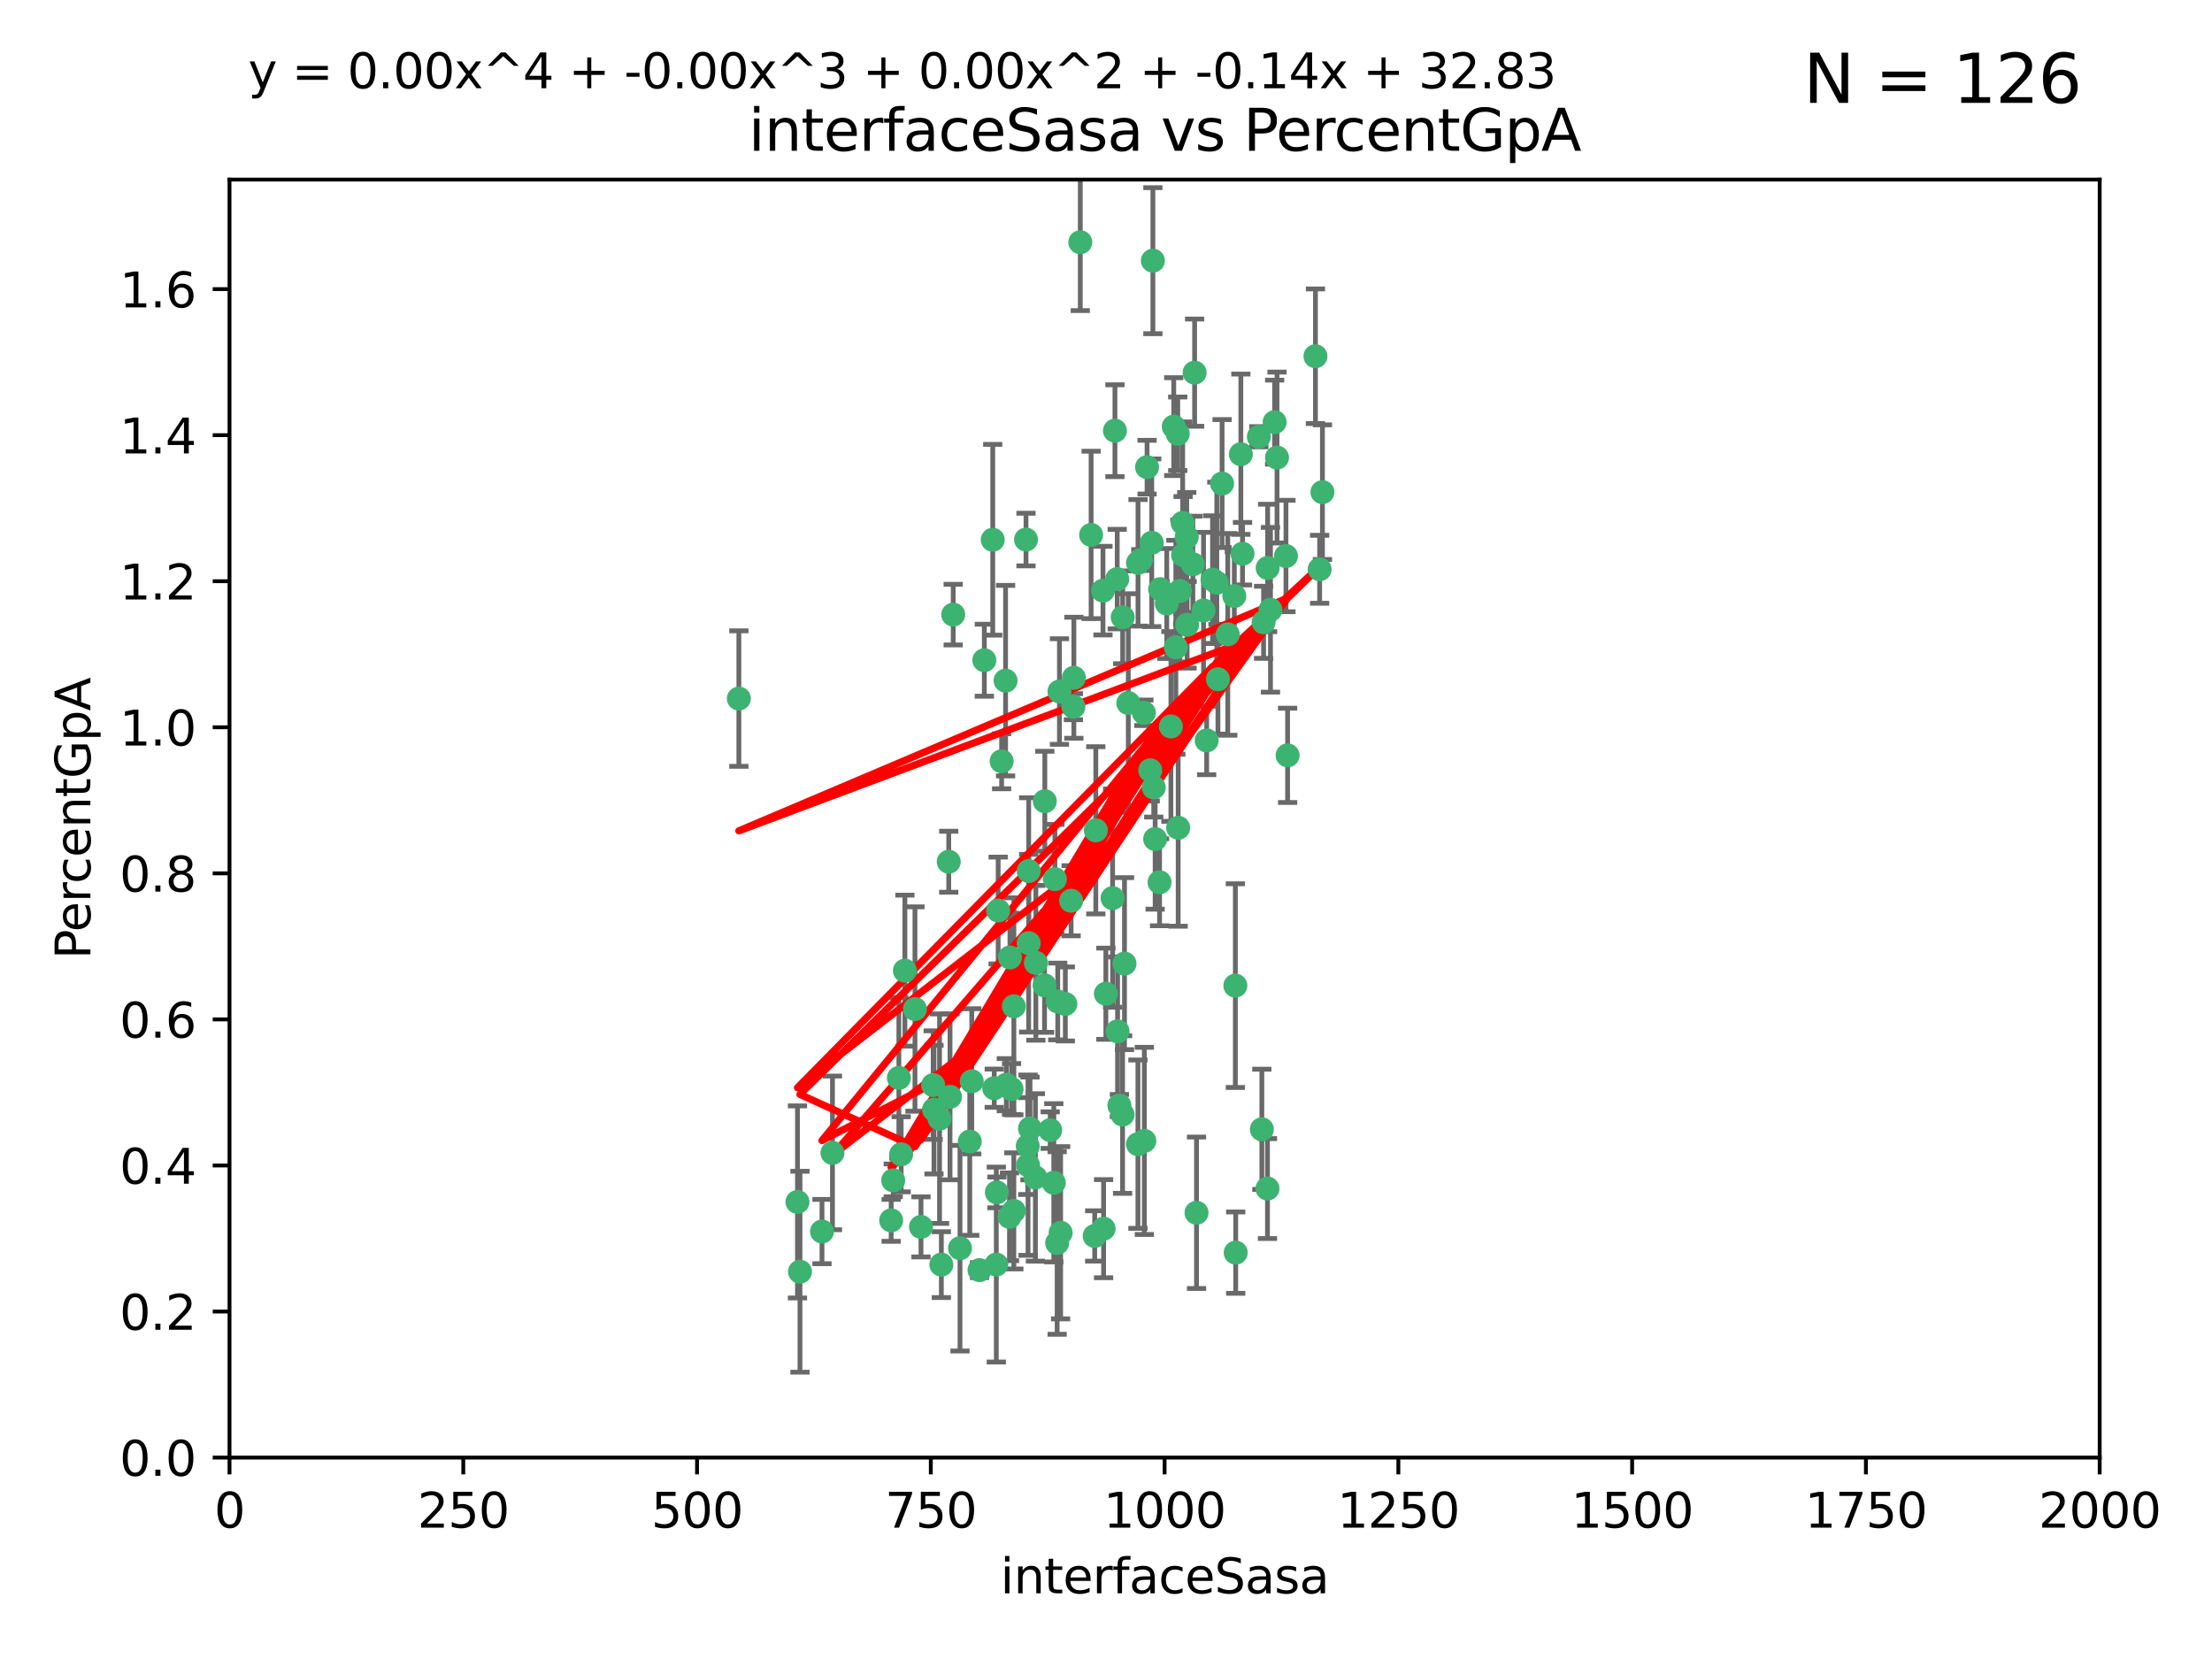 <?xml version="1.0" encoding="utf-8" standalone="no"?>
<!DOCTYPE svg PUBLIC "-//W3C//DTD SVG 1.1//EN"
  "http://www.w3.org/Graphics/SVG/1.1/DTD/svg11.dtd">
<svg xmlns:xlink="http://www.w3.org/1999/xlink" width="460.8pt" height="345.6pt" viewBox="0 0 460.8 345.6" xmlns="http://www.w3.org/2000/svg" version="1.1">
 <defs>
  <style type="text/css">*{stroke-linejoin: round; stroke-linecap: butt}</style>
 </defs>
 <g id="figure_1">
  <g id="patch_1">
   <path d="M 0 345.6 
L 460.8 345.6 
L 460.8 0 
L 0 0 
z
" style="fill: #ffffff"/>
  </g>
  <g id="axes_1">
   <g id="patch_2">
    <path d="M 47.81 303.64 
L 437.4 303.64 
L 437.4 37.411 
L 47.81 37.411 
z
" style="fill: #ffffff"/>
   </g>
   <g id="PathCollection_1">
    <defs>
     <path id="mf7b55fa6cc" d="M 0 1.118 
C 0.297 1.118 0.581 1 0.791 0.791 
C 1 0.581 1.118 0.297 1.118 0 
C 1.118 -0.297 1 -0.581 0.791 -0.791 
C 0.581 -1 0.297 -1.118 0 -1.118 
C -0.297 -1.118 -0.581 -1 -0.791 -0.791 
C -1 -0.581 -1.118 -0.297 -1.118 0 
C -1.118 0.297 -1 0.581 -0.791 0.791 
C -0.581 1 -0.297 1.118 0 1.118 
z
" style="stroke: #3cb371"/>
    </defs>
    <g clip-path="url(#p054d6ceb95)">
     <use xlink:href="#mf7b55fa6cc" x="275.486" y="102.526" style="fill: #3cb371; stroke: #3cb371"/>
     <use xlink:href="#mf7b55fa6cc" x="274.906" y="118.592" style="fill: #3cb371; stroke: #3cb371"/>
     <use xlink:href="#mf7b55fa6cc" x="258.839" y="115.347" style="fill: #3cb371; stroke: #3cb371"/>
     <use xlink:href="#mf7b55fa6cc" x="266.025" y="95.318" style="fill: #3cb371; stroke: #3cb371"/>
     <use xlink:href="#mf7b55fa6cc" x="274.033" y="74.211" style="fill: #3cb371; stroke: #3cb371"/>
     <use xlink:href="#mf7b55fa6cc" x="244.948" y="134.836" style="fill: #3cb371; stroke: #3cb371"/>
     <use xlink:href="#mf7b55fa6cc" x="245.342" y="90.362" style="fill: #3cb371; stroke: #3cb371"/>
     <use xlink:href="#mf7b55fa6cc" x="238.294" y="148.487" style="fill: #3cb371; stroke: #3cb371"/>
     <use xlink:href="#mf7b55fa6cc" x="265.53" y="87.939" style="fill: #3cb371; stroke: #3cb371"/>
     <use xlink:href="#mf7b55fa6cc" x="240.166" y="54.304" style="fill: #3cb371; stroke: #3cb371"/>
     <use xlink:href="#mf7b55fa6cc" x="233.876" y="128.593" style="fill: #3cb371; stroke: #3cb371"/>
     <use xlink:href="#mf7b55fa6cc" x="246.37" y="108.935" style="fill: #3cb371; stroke: #3cb371"/>
     <use xlink:href="#mf7b55fa6cc" x="247.296" y="130.157" style="fill: #3cb371; stroke: #3cb371"/>
     <use xlink:href="#mf7b55fa6cc" x="231.774" y="187.094" style="fill: #3cb371; stroke: #3cb371"/>
     <use xlink:href="#mf7b55fa6cc" x="238.956" y="97.317" style="fill: #3cb371; stroke: #3cb371"/>
     <use xlink:href="#mf7b55fa6cc" x="243.059" y="125.723" style="fill: #3cb371; stroke: #3cb371"/>
     <use xlink:href="#mf7b55fa6cc" x="230.374" y="207.013" style="fill: #3cb371; stroke: #3cb371"/>
     <use xlink:href="#mf7b55fa6cc" x="267.887" y="115.829" style="fill: #3cb371; stroke: #3cb371"/>
     <use xlink:href="#mf7b55fa6cc" x="245.788" y="123.117" style="fill: #3cb371; stroke: #3cb371"/>
     <use xlink:href="#mf7b55fa6cc" x="219.756" y="183.14" style="fill: #3cb371; stroke: #3cb371"/>
     <use xlink:href="#mf7b55fa6cc" x="220.702" y="144.057" style="fill: #3cb371; stroke: #3cb371"/>
     <use xlink:href="#mf7b55fa6cc" x="217.656" y="166.909" style="fill: #3cb371; stroke: #3cb371"/>
     <use xlink:href="#mf7b55fa6cc" x="244.508" y="88.874" style="fill: #3cb371; stroke: #3cb371"/>
     <use xlink:href="#mf7b55fa6cc" x="221.928" y="209.141" style="fill: #3cb371; stroke: #3cb371"/>
     <use xlink:href="#mf7b55fa6cc" x="166.13" y="250.385" style="fill: #3cb371; stroke: #3cb371"/>
     <use xlink:href="#mf7b55fa6cc" x="250.718" y="127.171" style="fill: #3cb371; stroke: #3cb371"/>
     <use xlink:href="#mf7b55fa6cc" x="245.435" y="172.439" style="fill: #3cb371; stroke: #3cb371"/>
     <use xlink:href="#mf7b55fa6cc" x="264.664" y="127.028" style="fill: #3cb371; stroke: #3cb371"/>
     <use xlink:href="#mf7b55fa6cc" x="191.859" y="255.586" style="fill: #3cb371; stroke: #3cb371"/>
     <use xlink:href="#mf7b55fa6cc" x="240.345" y="164.032" style="fill: #3cb371; stroke: #3cb371"/>
     <use xlink:href="#mf7b55fa6cc" x="196.1" y="263.443" style="fill: #3cb371; stroke: #3cb371"/>
     <use xlink:href="#mf7b55fa6cc" x="229.772" y="123.038" style="fill: #3cb371; stroke: #3cb371"/>
     <use xlink:href="#mf7b55fa6cc" x="257.131" y="124.161" style="fill: #3cb371; stroke: #3cb371"/>
     <use xlink:href="#mf7b55fa6cc" x="153.919" y="145.522" style="fill: #3cb371; stroke: #3cb371"/>
     <use xlink:href="#mf7b55fa6cc" x="268.23" y="157.353" style="fill: #3cb371; stroke: #3cb371"/>
     <use xlink:href="#mf7b55fa6cc" x="211.2" y="252.251" style="fill: #3cb371; stroke: #3cb371"/>
     <use xlink:href="#mf7b55fa6cc" x="206.808" y="112.441" style="fill: #3cb371; stroke: #3cb371"/>
     <use xlink:href="#mf7b55fa6cc" x="246.456" y="115.624" style="fill: #3cb371; stroke: #3cb371"/>
     <use xlink:href="#mf7b55fa6cc" x="252.596" y="120.746" style="fill: #3cb371; stroke: #3cb371"/>
     <use xlink:href="#mf7b55fa6cc" x="239.93" y="113.07" style="fill: #3cb371; stroke: #3cb371"/>
     <use xlink:href="#mf7b55fa6cc" x="215.791" y="200.575" style="fill: #3cb371; stroke: #3cb371"/>
     <use xlink:href="#mf7b55fa6cc" x="185.643" y="254.222" style="fill: #3cb371; stroke: #3cb371"/>
     <use xlink:href="#mf7b55fa6cc" x="232.737" y="120.64" style="fill: #3cb371; stroke: #3cb371"/>
     <use xlink:href="#mf7b55fa6cc" x="225.044" y="50.463" style="fill: #3cb371; stroke: #3cb371"/>
     <use xlink:href="#mf7b55fa6cc" x="264.075" y="118.317" style="fill: #3cb371; stroke: #3cb371"/>
     <use xlink:href="#mf7b55fa6cc" x="255.769" y="132.151" style="fill: #3cb371; stroke: #3cb371"/>
     <use xlink:href="#mf7b55fa6cc" x="248.492" y="117.548" style="fill: #3cb371; stroke: #3cb371"/>
     <use xlink:href="#mf7b55fa6cc" x="233.191" y="230.303" style="fill: #3cb371; stroke: #3cb371"/>
     <use xlink:href="#mf7b55fa6cc" x="198.57" y="128.033" style="fill: #3cb371; stroke: #3cb371"/>
     <use xlink:href="#mf7b55fa6cc" x="241.67" y="122.726" style="fill: #3cb371; stroke: #3cb371"/>
     <use xlink:href="#mf7b55fa6cc" x="213.736" y="112.4" style="fill: #3cb371; stroke: #3cb371"/>
     <use xlink:href="#mf7b55fa6cc" x="253.48" y="121.39" style="fill: #3cb371; stroke: #3cb371"/>
     <use xlink:href="#mf7b55fa6cc" x="227.298" y="111.43" style="fill: #3cb371; stroke: #3cb371"/>
     <use xlink:href="#mf7b55fa6cc" x="257.419" y="260.948" style="fill: #3cb371; stroke: #3cb371"/>
     <use xlink:href="#mf7b55fa6cc" x="223.706" y="141.186" style="fill: #3cb371; stroke: #3cb371"/>
     <use xlink:href="#mf7b55fa6cc" x="228.046" y="257.472" style="fill: #3cb371; stroke: #3cb371"/>
     <use xlink:href="#mf7b55fa6cc" x="254.581" y="100.735" style="fill: #3cb371; stroke: #3cb371"/>
     <use xlink:href="#mf7b55fa6cc" x="218.778" y="235.426" style="fill: #3cb371; stroke: #3cb371"/>
     <use xlink:href="#mf7b55fa6cc" x="223.131" y="187.642" style="fill: #3cb371; stroke: #3cb371"/>
     <use xlink:href="#mf7b55fa6cc" x="262.238" y="90.985" style="fill: #3cb371; stroke: #3cb371"/>
     <use xlink:href="#mf7b55fa6cc" x="237.649" y="116.663" style="fill: #3cb371; stroke: #3cb371"/>
     <use xlink:href="#mf7b55fa6cc" x="237.069" y="117.25" style="fill: #3cb371; stroke: #3cb371"/>
     <use xlink:href="#mf7b55fa6cc" x="262.866" y="235.252" style="fill: #3cb371; stroke: #3cb371"/>
     <use xlink:href="#mf7b55fa6cc" x="229.899" y="255.956" style="fill: #3cb371; stroke: #3cb371"/>
     <use xlink:href="#mf7b55fa6cc" x="207.67" y="248.399" style="fill: #3cb371; stroke: #3cb371"/>
     <use xlink:href="#mf7b55fa6cc" x="214.099" y="238.745" style="fill: #3cb371; stroke: #3cb371"/>
     <use xlink:href="#mf7b55fa6cc" x="214.288" y="196.482" style="fill: #3cb371; stroke: #3cb371"/>
     <use xlink:href="#mf7b55fa6cc" x="210.388" y="199.457" style="fill: #3cb371; stroke: #3cb371"/>
     <use xlink:href="#mf7b55fa6cc" x="186.074" y="245.891" style="fill: #3cb371; stroke: #3cb371"/>
     <use xlink:href="#mf7b55fa6cc" x="238.386" y="237.668" style="fill: #3cb371; stroke: #3cb371"/>
     <use xlink:href="#mf7b55fa6cc" x="195.724" y="233.04" style="fill: #3cb371; stroke: #3cb371"/>
     <use xlink:href="#mf7b55fa6cc" x="247.216" y="111.877" style="fill: #3cb371; stroke: #3cb371"/>
     <use xlink:href="#mf7b55fa6cc" x="214.295" y="181.451" style="fill: #3cb371; stroke: #3cb371"/>
     <use xlink:href="#mf7b55fa6cc" x="187.252" y="224.544" style="fill: #3cb371; stroke: #3cb371"/>
     <use xlink:href="#mf7b55fa6cc" x="214.568" y="235.075" style="fill: #3cb371; stroke: #3cb371"/>
     <use xlink:href="#mf7b55fa6cc" x="194.569" y="231.155" style="fill: #3cb371; stroke: #3cb371"/>
     <use xlink:href="#mf7b55fa6cc" x="187.729" y="240.46" style="fill: #3cb371; stroke: #3cb371"/>
     <use xlink:href="#mf7b55fa6cc" x="211.206" y="209.633" style="fill: #3cb371; stroke: #3cb371"/>
     <use xlink:href="#mf7b55fa6cc" x="207.117" y="226.694" style="fill: #3cb371; stroke: #3cb371"/>
     <use xlink:href="#mf7b55fa6cc" x="234.254" y="200.742" style="fill: #3cb371; stroke: #3cb371"/>
     <use xlink:href="#mf7b55fa6cc" x="197.907" y="228.491" style="fill: #3cb371; stroke: #3cb371"/>
     <use xlink:href="#mf7b55fa6cc" x="210.729" y="226.863" style="fill: #3cb371; stroke: #3cb371"/>
     <use xlink:href="#mf7b55fa6cc" x="232.265" y="89.722" style="fill: #3cb371; stroke: #3cb371"/>
     <use xlink:href="#mf7b55fa6cc" x="228.278" y="172.967" style="fill: #3cb371; stroke: #3cb371"/>
     <use xlink:href="#mf7b55fa6cc" x="258.492" y="94.622" style="fill: #3cb371; stroke: #3cb371"/>
     <use xlink:href="#mf7b55fa6cc" x="205.056" y="137.537" style="fill: #3cb371; stroke: #3cb371"/>
     <use xlink:href="#mf7b55fa6cc" x="173.416" y="240.17" style="fill: #3cb371; stroke: #3cb371"/>
     <use xlink:href="#mf7b55fa6cc" x="220.348" y="208.627" style="fill: #3cb371; stroke: #3cb371"/>
     <use xlink:href="#mf7b55fa6cc" x="237.053" y="238.351" style="fill: #3cb371; stroke: #3cb371"/>
     <use xlink:href="#mf7b55fa6cc" x="207.548" y="263.429" style="fill: #3cb371; stroke: #3cb371"/>
     <use xlink:href="#mf7b55fa6cc" x="210.296" y="253.486" style="fill: #3cb371; stroke: #3cb371"/>
     <use xlink:href="#mf7b55fa6cc" x="249.255" y="252.643" style="fill: #3cb371; stroke: #3cb371"/>
     <use xlink:href="#mf7b55fa6cc" x="217.595" y="205.263" style="fill: #3cb371; stroke: #3cb371"/>
     <use xlink:href="#mf7b55fa6cc" x="232.809" y="214.843" style="fill: #3cb371; stroke: #3cb371"/>
     <use xlink:href="#mf7b55fa6cc" x="253.722" y="141.497" style="fill: #3cb371; stroke: #3cb371"/>
     <use xlink:href="#mf7b55fa6cc" x="264.04" y="247.6" style="fill: #3cb371; stroke: #3cb371"/>
     <use xlink:href="#mf7b55fa6cc" x="204.049" y="264.585" style="fill: #3cb371; stroke: #3cb371"/>
     <use xlink:href="#mf7b55fa6cc" x="219.526" y="246.398" style="fill: #3cb371; stroke: #3cb371"/>
     <use xlink:href="#mf7b55fa6cc" x="220.948" y="256.806" style="fill: #3cb371; stroke: #3cb371"/>
     <use xlink:href="#mf7b55fa6cc" x="194.395" y="226.045" style="fill: #3cb371; stroke: #3cb371"/>
     <use xlink:href="#mf7b55fa6cc" x="239.615" y="160.464" style="fill: #3cb371; stroke: #3cb371"/>
     <use xlink:href="#mf7b55fa6cc" x="257.347" y="205.321" style="fill: #3cb371; stroke: #3cb371"/>
     <use xlink:href="#mf7b55fa6cc" x="241.557" y="183.793" style="fill: #3cb371; stroke: #3cb371"/>
     <use xlink:href="#mf7b55fa6cc" x="263.228" y="129.634" style="fill: #3cb371; stroke: #3cb371"/>
     <use xlink:href="#mf7b55fa6cc" x="233.853" y="232.184" style="fill: #3cb371; stroke: #3cb371"/>
     <use xlink:href="#mf7b55fa6cc" x="207.937" y="189.677" style="fill: #3cb371; stroke: #3cb371"/>
     <use xlink:href="#mf7b55fa6cc" x="220.225" y="258.939" style="fill: #3cb371; stroke: #3cb371"/>
     <use xlink:href="#mf7b55fa6cc" x="251.371" y="154.242" style="fill: #3cb371; stroke: #3cb371"/>
     <use xlink:href="#mf7b55fa6cc" x="214.161" y="242.728" style="fill: #3cb371; stroke: #3cb371"/>
     <use xlink:href="#mf7b55fa6cc" x="223.611" y="147.219" style="fill: #3cb371; stroke: #3cb371"/>
     <use xlink:href="#mf7b55fa6cc" x="240.64" y="174.785" style="fill: #3cb371; stroke: #3cb371"/>
     <use xlink:href="#mf7b55fa6cc" x="171.234" y="256.55" style="fill: #3cb371; stroke: #3cb371"/>
     <use xlink:href="#mf7b55fa6cc" x="202.019" y="237.798" style="fill: #3cb371; stroke: #3cb371"/>
     <use xlink:href="#mf7b55fa6cc" x="190.603" y="210.197" style="fill: #3cb371; stroke: #3cb371"/>
     <use xlink:href="#mf7b55fa6cc" x="166.649" y="264.919" style="fill: #3cb371; stroke: #3cb371"/>
     <use xlink:href="#mf7b55fa6cc" x="235.045" y="146.454" style="fill: #3cb371; stroke: #3cb371"/>
     <use xlink:href="#mf7b55fa6cc" x="209.638" y="225.964" style="fill: #3cb371; stroke: #3cb371"/>
     <use xlink:href="#mf7b55fa6cc" x="209.48" y="141.79" style="fill: #3cb371; stroke: #3cb371"/>
     <use xlink:href="#mf7b55fa6cc" x="243.922" y="151.336" style="fill: #3cb371; stroke: #3cb371"/>
     <use xlink:href="#mf7b55fa6cc" x="199.986" y="260.024" style="fill: #3cb371; stroke: #3cb371"/>
     <use xlink:href="#mf7b55fa6cc" x="248.862" y="77.63" style="fill: #3cb371; stroke: #3cb371"/>
     <use xlink:href="#mf7b55fa6cc" x="197.639" y="179.513" style="fill: #3cb371; stroke: #3cb371"/>
     <use xlink:href="#mf7b55fa6cc" x="188.507" y="202.204" style="fill: #3cb371; stroke: #3cb371"/>
     <use xlink:href="#mf7b55fa6cc" x="208.658" y="158.587" style="fill: #3cb371; stroke: #3cb371"/>
     <use xlink:href="#mf7b55fa6cc" x="202.434" y="225.255" style="fill: #3cb371; stroke: #3cb371"/>
     <use xlink:href="#mf7b55fa6cc" x="215.694" y="245.278" style="fill: #3cb371; stroke: #3cb371"/>
    </g>
   </g>
   <g id="matplotlib.axis_1">
    <g id="xtick_1">
     <g id="line2d_1">
      <defs>
       <path id="m6520bc64ad" d="M 0 0 
L 0 3.5 
" style="stroke: #000000; stroke-width: 0.8"/>
      </defs>
      <g>
       <use xlink:href="#m6520bc64ad" x="47.81" y="303.64" style="stroke: #000000; stroke-width: 0.8"/>
      </g>
     </g>
     <g id="text_1">
      <!-- 0 -->
      <g transform="translate(44.629 318.238)scale(0.1 -0.1)">
       <defs>
        <path id="DejaVuSans-30" d="M 2034 4250 
Q 1547 4250 1301 3770 
Q 1056 3291 1056 2328 
Q 1056 1369 1301 889 
Q 1547 409 2034 409 
Q 2525 409 2770 889 
Q 3016 1369 3016 2328 
Q 3016 3291 2770 3770 
Q 2525 4250 2034 4250 
z
M 2034 4750 
Q 2819 4750 3233 4129 
Q 3647 3509 3647 2328 
Q 3647 1150 3233 529 
Q 2819 -91 2034 -91 
Q 1250 -91 836 529 
Q 422 1150 422 2328 
Q 422 3509 836 4129 
Q 1250 4750 2034 4750 
z
" transform="scale(0.016)"/>
       </defs>
       <use xlink:href="#DejaVuSans-30"/>
      </g>
     </g>
    </g>
    <g id="xtick_2">
     <g id="line2d_2">
      <g>
       <use xlink:href="#m6520bc64ad" x="96.509" y="303.64" style="stroke: #000000; stroke-width: 0.8"/>
      </g>
     </g>
     <g id="text_2">
      <!-- 250 -->
      <g transform="translate(86.965 318.238)scale(0.1 -0.1)">
       <defs>
        <path id="DejaVuSans-32" d="M 1228 531 
L 3431 531 
L 3431 0 
L 469 0 
L 469 531 
Q 828 903 1448 1529 
Q 2069 2156 2228 2338 
Q 2531 2678 2651 2914 
Q 2772 3150 2772 3378 
Q 2772 3750 2511 3984 
Q 2250 4219 1831 4219 
Q 1534 4219 1204 4116 
Q 875 4013 500 3803 
L 500 4441 
Q 881 4594 1212 4672 
Q 1544 4750 1819 4750 
Q 2544 4750 2975 4387 
Q 3406 4025 3406 3419 
Q 3406 3131 3298 2873 
Q 3191 2616 2906 2266 
Q 2828 2175 2409 1742 
Q 1991 1309 1228 531 
z
" transform="scale(0.016)"/>
        <path id="DejaVuSans-35" d="M 691 4666 
L 3169 4666 
L 3169 4134 
L 1269 4134 
L 1269 2991 
Q 1406 3038 1543 3061 
Q 1681 3084 1819 3084 
Q 2600 3084 3056 2656 
Q 3513 2228 3513 1497 
Q 3513 744 3044 326 
Q 2575 -91 1722 -91 
Q 1428 -91 1123 -41 
Q 819 9 494 109 
L 494 744 
Q 775 591 1075 516 
Q 1375 441 1709 441 
Q 2250 441 2565 725 
Q 2881 1009 2881 1497 
Q 2881 1984 2565 2268 
Q 2250 2553 1709 2553 
Q 1456 2553 1204 2497 
Q 953 2441 691 2322 
L 691 4666 
z
" transform="scale(0.016)"/>
       </defs>
       <use xlink:href="#DejaVuSans-32"/>
       <use xlink:href="#DejaVuSans-35" x="63.623"/>
       <use xlink:href="#DejaVuSans-30" x="127.246"/>
      </g>
     </g>
    </g>
    <g id="xtick_3">
     <g id="line2d_3">
      <g>
       <use xlink:href="#m6520bc64ad" x="145.208" y="303.64" style="stroke: #000000; stroke-width: 0.8"/>
      </g>
     </g>
     <g id="text_3">
      <!-- 500 -->
      <g transform="translate(135.664 318.238)scale(0.1 -0.1)">
       <use xlink:href="#DejaVuSans-35"/>
       <use xlink:href="#DejaVuSans-30" x="63.623"/>
       <use xlink:href="#DejaVuSans-30" x="127.246"/>
      </g>
     </g>
    </g>
    <g id="xtick_4">
     <g id="line2d_4">
      <g>
       <use xlink:href="#m6520bc64ad" x="193.906" y="303.64" style="stroke: #000000; stroke-width: 0.8"/>
      </g>
     </g>
     <g id="text_4">
      <!-- 750 -->
      <g transform="translate(184.363 318.238)scale(0.1 -0.1)">
       <defs>
        <path id="DejaVuSans-37" d="M 525 4666 
L 3525 4666 
L 3525 4397 
L 1831 0 
L 1172 0 
L 2766 4134 
L 525 4134 
L 525 4666 
z
" transform="scale(0.016)"/>
       </defs>
       <use xlink:href="#DejaVuSans-37"/>
       <use xlink:href="#DejaVuSans-35" x="63.623"/>
       <use xlink:href="#DejaVuSans-30" x="127.246"/>
      </g>
     </g>
    </g>
    <g id="xtick_5">
     <g id="line2d_5">
      <g>
       <use xlink:href="#m6520bc64ad" x="242.605" y="303.64" style="stroke: #000000; stroke-width: 0.8"/>
      </g>
     </g>
     <g id="text_5">
      <!-- 1000 -->
      <g transform="translate(229.88 318.238)scale(0.1 -0.1)">
       <defs>
        <path id="DejaVuSans-31" d="M 794 531 
L 1825 531 
L 1825 4091 
L 703 3866 
L 703 4441 
L 1819 4666 
L 2450 4666 
L 2450 531 
L 3481 531 
L 3481 0 
L 794 0 
L 794 531 
z
" transform="scale(0.016)"/>
       </defs>
       <use xlink:href="#DejaVuSans-31"/>
       <use xlink:href="#DejaVuSans-30" x="63.623"/>
       <use xlink:href="#DejaVuSans-30" x="127.246"/>
       <use xlink:href="#DejaVuSans-30" x="190.869"/>
      </g>
     </g>
    </g>
    <g id="xtick_6">
     <g id="line2d_6">
      <g>
       <use xlink:href="#m6520bc64ad" x="291.304" y="303.64" style="stroke: #000000; stroke-width: 0.8"/>
      </g>
     </g>
     <g id="text_6">
      <!-- 1250 -->
      <g transform="translate(278.579 318.238)scale(0.1 -0.1)">
       <use xlink:href="#DejaVuSans-31"/>
       <use xlink:href="#DejaVuSans-32" x="63.623"/>
       <use xlink:href="#DejaVuSans-35" x="127.246"/>
       <use xlink:href="#DejaVuSans-30" x="190.869"/>
      </g>
     </g>
    </g>
    <g id="xtick_7">
     <g id="line2d_7">
      <g>
       <use xlink:href="#m6520bc64ad" x="340.002" y="303.64" style="stroke: #000000; stroke-width: 0.8"/>
      </g>
     </g>
     <g id="text_7">
      <!-- 1500 -->
      <g transform="translate(327.277 318.238)scale(0.1 -0.1)">
       <use xlink:href="#DejaVuSans-31"/>
       <use xlink:href="#DejaVuSans-35" x="63.623"/>
       <use xlink:href="#DejaVuSans-30" x="127.246"/>
       <use xlink:href="#DejaVuSans-30" x="190.869"/>
      </g>
     </g>
    </g>
    <g id="xtick_8">
     <g id="line2d_8">
      <g>
       <use xlink:href="#m6520bc64ad" x="388.701" y="303.64" style="stroke: #000000; stroke-width: 0.8"/>
      </g>
     </g>
     <g id="text_8">
      <!-- 1750 -->
      <g transform="translate(375.976 318.238)scale(0.1 -0.1)">
       <use xlink:href="#DejaVuSans-31"/>
       <use xlink:href="#DejaVuSans-37" x="63.623"/>
       <use xlink:href="#DejaVuSans-35" x="127.246"/>
       <use xlink:href="#DejaVuSans-30" x="190.869"/>
      </g>
     </g>
    </g>
    <g id="xtick_9">
     <g id="line2d_9">
      <g>
       <use xlink:href="#m6520bc64ad" x="437.4" y="303.64" style="stroke: #000000; stroke-width: 0.8"/>
      </g>
     </g>
     <g id="text_9">
      <!-- 2000 -->
      <g transform="translate(424.675 318.238)scale(0.1 -0.1)">
       <use xlink:href="#DejaVuSans-32"/>
       <use xlink:href="#DejaVuSans-30" x="63.623"/>
       <use xlink:href="#DejaVuSans-30" x="127.246"/>
       <use xlink:href="#DejaVuSans-30" x="190.869"/>
      </g>
     </g>
    </g>
    <g id="text_10">
     <!-- interfaceSasa -->
     <g transform="translate(208.398 331.917)scale(0.1 -0.1)">
      <defs>
       <path id="DejaVuSans-69" d="M 603 3500 
L 1178 3500 
L 1178 0 
L 603 0 
L 603 3500 
z
M 603 4863 
L 1178 4863 
L 1178 4134 
L 603 4134 
L 603 4863 
z
" transform="scale(0.016)"/>
       <path id="DejaVuSans-6e" d="M 3513 2113 
L 3513 0 
L 2938 0 
L 2938 2094 
Q 2938 2591 2744 2837 
Q 2550 3084 2163 3084 
Q 1697 3084 1428 2787 
Q 1159 2491 1159 1978 
L 1159 0 
L 581 0 
L 581 3500 
L 1159 3500 
L 1159 2956 
Q 1366 3272 1645 3428 
Q 1925 3584 2291 3584 
Q 2894 3584 3203 3211 
Q 3513 2838 3513 2113 
z
" transform="scale(0.016)"/>
       <path id="DejaVuSans-74" d="M 1172 4494 
L 1172 3500 
L 2356 3500 
L 2356 3053 
L 1172 3053 
L 1172 1153 
Q 1172 725 1289 603 
Q 1406 481 1766 481 
L 2356 481 
L 2356 0 
L 1766 0 
Q 1100 0 847 248 
Q 594 497 594 1153 
L 594 3053 
L 172 3053 
L 172 3500 
L 594 3500 
L 594 4494 
L 1172 4494 
z
" transform="scale(0.016)"/>
       <path id="DejaVuSans-65" d="M 3597 1894 
L 3597 1613 
L 953 1613 
Q 991 1019 1311 708 
Q 1631 397 2203 397 
Q 2534 397 2845 478 
Q 3156 559 3463 722 
L 3463 178 
Q 3153 47 2828 -22 
Q 2503 -91 2169 -91 
Q 1331 -91 842 396 
Q 353 884 353 1716 
Q 353 2575 817 3079 
Q 1281 3584 2069 3584 
Q 2775 3584 3186 3129 
Q 3597 2675 3597 1894 
z
M 3022 2063 
Q 3016 2534 2758 2815 
Q 2500 3097 2075 3097 
Q 1594 3097 1305 2825 
Q 1016 2553 972 2059 
L 3022 2063 
z
" transform="scale(0.016)"/>
       <path id="DejaVuSans-72" d="M 2631 2963 
Q 2534 3019 2420 3045 
Q 2306 3072 2169 3072 
Q 1681 3072 1420 2755 
Q 1159 2438 1159 1844 
L 1159 0 
L 581 0 
L 581 3500 
L 1159 3500 
L 1159 2956 
Q 1341 3275 1631 3429 
Q 1922 3584 2338 3584 
Q 2397 3584 2469 3576 
Q 2541 3569 2628 3553 
L 2631 2963 
z
" transform="scale(0.016)"/>
       <path id="DejaVuSans-66" d="M 2375 4863 
L 2375 4384 
L 1825 4384 
Q 1516 4384 1395 4259 
Q 1275 4134 1275 3809 
L 1275 3500 
L 2222 3500 
L 2222 3053 
L 1275 3053 
L 1275 0 
L 697 0 
L 697 3053 
L 147 3053 
L 147 3500 
L 697 3500 
L 697 3744 
Q 697 4328 969 4595 
Q 1241 4863 1831 4863 
L 2375 4863 
z
" transform="scale(0.016)"/>
       <path id="DejaVuSans-61" d="M 2194 1759 
Q 1497 1759 1228 1600 
Q 959 1441 959 1056 
Q 959 750 1161 570 
Q 1363 391 1709 391 
Q 2188 391 2477 730 
Q 2766 1069 2766 1631 
L 2766 1759 
L 2194 1759 
z
M 3341 1997 
L 3341 0 
L 2766 0 
L 2766 531 
Q 2569 213 2275 61 
Q 1981 -91 1556 -91 
Q 1019 -91 701 211 
Q 384 513 384 1019 
Q 384 1609 779 1909 
Q 1175 2209 1959 2209 
L 2766 2209 
L 2766 2266 
Q 2766 2663 2505 2880 
Q 2244 3097 1772 3097 
Q 1472 3097 1187 3025 
Q 903 2953 641 2809 
L 641 3341 
Q 956 3463 1253 3523 
Q 1550 3584 1831 3584 
Q 2591 3584 2966 3190 
Q 3341 2797 3341 1997 
z
" transform="scale(0.016)"/>
       <path id="DejaVuSans-63" d="M 3122 3366 
L 3122 2828 
Q 2878 2963 2633 3030 
Q 2388 3097 2138 3097 
Q 1578 3097 1268 2742 
Q 959 2388 959 1747 
Q 959 1106 1268 751 
Q 1578 397 2138 397 
Q 2388 397 2633 464 
Q 2878 531 3122 666 
L 3122 134 
Q 2881 22 2623 -34 
Q 2366 -91 2075 -91 
Q 1284 -91 818 406 
Q 353 903 353 1747 
Q 353 2603 823 3093 
Q 1294 3584 2113 3584 
Q 2378 3584 2631 3529 
Q 2884 3475 3122 3366 
z
" transform="scale(0.016)"/>
       <path id="DejaVuSans-53" d="M 3425 4513 
L 3425 3897 
Q 3066 4069 2747 4153 
Q 2428 4238 2131 4238 
Q 1616 4238 1336 4038 
Q 1056 3838 1056 3469 
Q 1056 3159 1242 3001 
Q 1428 2844 1947 2747 
L 2328 2669 
Q 3034 2534 3370 2195 
Q 3706 1856 3706 1288 
Q 3706 609 3251 259 
Q 2797 -91 1919 -91 
Q 1588 -91 1214 -16 
Q 841 59 441 206 
L 441 856 
Q 825 641 1194 531 
Q 1563 422 1919 422 
Q 2459 422 2753 634 
Q 3047 847 3047 1241 
Q 3047 1584 2836 1778 
Q 2625 1972 2144 2069 
L 1759 2144 
Q 1053 2284 737 2584 
Q 422 2884 422 3419 
Q 422 4038 858 4394 
Q 1294 4750 2059 4750 
Q 2388 4750 2728 4690 
Q 3069 4631 3425 4513 
z
" transform="scale(0.016)"/>
       <path id="DejaVuSans-73" d="M 2834 3397 
L 2834 2853 
Q 2591 2978 2328 3040 
Q 2066 3103 1784 3103 
Q 1356 3103 1142 2972 
Q 928 2841 928 2578 
Q 928 2378 1081 2264 
Q 1234 2150 1697 2047 
L 1894 2003 
Q 2506 1872 2764 1633 
Q 3022 1394 3022 966 
Q 3022 478 2636 193 
Q 2250 -91 1575 -91 
Q 1294 -91 989 -36 
Q 684 19 347 128 
L 347 722 
Q 666 556 975 473 
Q 1284 391 1588 391 
Q 1994 391 2212 530 
Q 2431 669 2431 922 
Q 2431 1156 2273 1281 
Q 2116 1406 1581 1522 
L 1381 1569 
Q 847 1681 609 1914 
Q 372 2147 372 2553 
Q 372 3047 722 3315 
Q 1072 3584 1716 3584 
Q 2034 3584 2315 3537 
Q 2597 3491 2834 3397 
z
" transform="scale(0.016)"/>
      </defs>
      <use xlink:href="#DejaVuSans-69"/>
      <use xlink:href="#DejaVuSans-6e" x="27.783"/>
      <use xlink:href="#DejaVuSans-74" x="91.162"/>
      <use xlink:href="#DejaVuSans-65" x="130.371"/>
      <use xlink:href="#DejaVuSans-72" x="191.895"/>
      <use xlink:href="#DejaVuSans-66" x="233.008"/>
      <use xlink:href="#DejaVuSans-61" x="268.213"/>
      <use xlink:href="#DejaVuSans-63" x="329.492"/>
      <use xlink:href="#DejaVuSans-65" x="384.473"/>
      <use xlink:href="#DejaVuSans-53" x="445.996"/>
      <use xlink:href="#DejaVuSans-61" x="509.473"/>
      <use xlink:href="#DejaVuSans-73" x="570.752"/>
      <use xlink:href="#DejaVuSans-61" x="622.852"/>
     </g>
    </g>
   </g>
   <g id="matplotlib.axis_2">
    <g id="ytick_1">
     <g id="line2d_10">
      <defs>
       <path id="m25e9577220" d="M 0 0 
L -3.5 0 
" style="stroke: #000000; stroke-width: 0.8"/>
      </defs>
      <g>
       <use xlink:href="#m25e9577220" x="47.81" y="303.64" style="stroke: #000000; stroke-width: 0.8"/>
      </g>
     </g>
     <g id="text_11">
      <!-- 0.0 -->
      <g transform="translate(24.907 307.439)scale(0.1 -0.1)">
       <defs>
        <path id="DejaVuSans-2e" d="M 684 794 
L 1344 794 
L 1344 0 
L 684 0 
L 684 794 
z
" transform="scale(0.016)"/>
       </defs>
       <use xlink:href="#DejaVuSans-30"/>
       <use xlink:href="#DejaVuSans-2e" x="63.623"/>
       <use xlink:href="#DejaVuSans-30" x="95.41"/>
      </g>
     </g>
    </g>
    <g id="ytick_2">
     <g id="line2d_11">
      <g>
       <use xlink:href="#m25e9577220" x="47.81" y="273.214" style="stroke: #000000; stroke-width: 0.8"/>
      </g>
     </g>
     <g id="text_12">
      <!-- 0.2 -->
      <g transform="translate(24.907 277.013)scale(0.1 -0.1)">
       <use xlink:href="#DejaVuSans-30"/>
       <use xlink:href="#DejaVuSans-2e" x="63.623"/>
       <use xlink:href="#DejaVuSans-32" x="95.41"/>
      </g>
     </g>
    </g>
    <g id="ytick_3">
     <g id="line2d_12">
      <g>
       <use xlink:href="#m25e9577220" x="47.81" y="242.788" style="stroke: #000000; stroke-width: 0.8"/>
      </g>
     </g>
     <g id="text_13">
      <!-- 0.4 -->
      <g transform="translate(24.907 246.587)scale(0.1 -0.1)">
       <defs>
        <path id="DejaVuSans-34" d="M 2419 4116 
L 825 1625 
L 2419 1625 
L 2419 4116 
z
M 2253 4666 
L 3047 4666 
L 3047 1625 
L 3713 1625 
L 3713 1100 
L 3047 1100 
L 3047 0 
L 2419 0 
L 2419 1100 
L 313 1100 
L 313 1709 
L 2253 4666 
z
" transform="scale(0.016)"/>
       </defs>
       <use xlink:href="#DejaVuSans-30"/>
       <use xlink:href="#DejaVuSans-2e" x="63.623"/>
       <use xlink:href="#DejaVuSans-34" x="95.41"/>
      </g>
     </g>
    </g>
    <g id="ytick_4">
     <g id="line2d_13">
      <g>
       <use xlink:href="#m25e9577220" x="47.81" y="212.362" style="stroke: #000000; stroke-width: 0.8"/>
      </g>
     </g>
     <g id="text_14">
      <!-- 0.6 -->
      <g transform="translate(24.907 216.161)scale(0.1 -0.1)">
       <defs>
        <path id="DejaVuSans-36" d="M 2113 2584 
Q 1688 2584 1439 2293 
Q 1191 2003 1191 1497 
Q 1191 994 1439 701 
Q 1688 409 2113 409 
Q 2538 409 2786 701 
Q 3034 994 3034 1497 
Q 3034 2003 2786 2293 
Q 2538 2584 2113 2584 
z
M 3366 4563 
L 3366 3988 
Q 3128 4100 2886 4159 
Q 2644 4219 2406 4219 
Q 1781 4219 1451 3797 
Q 1122 3375 1075 2522 
Q 1259 2794 1537 2939 
Q 1816 3084 2150 3084 
Q 2853 3084 3261 2657 
Q 3669 2231 3669 1497 
Q 3669 778 3244 343 
Q 2819 -91 2113 -91 
Q 1303 -91 875 529 
Q 447 1150 447 2328 
Q 447 3434 972 4092 
Q 1497 4750 2381 4750 
Q 2619 4750 2861 4703 
Q 3103 4656 3366 4563 
z
" transform="scale(0.016)"/>
       </defs>
       <use xlink:href="#DejaVuSans-30"/>
       <use xlink:href="#DejaVuSans-2e" x="63.623"/>
       <use xlink:href="#DejaVuSans-36" x="95.41"/>
      </g>
     </g>
    </g>
    <g id="ytick_5">
     <g id="line2d_14">
      <g>
       <use xlink:href="#m25e9577220" x="47.81" y="181.935" style="stroke: #000000; stroke-width: 0.8"/>
      </g>
     </g>
     <g id="text_15">
      <!-- 0.8 -->
      <g transform="translate(24.907 185.735)scale(0.1 -0.1)">
       <defs>
        <path id="DejaVuSans-38" d="M 2034 2216 
Q 1584 2216 1326 1975 
Q 1069 1734 1069 1313 
Q 1069 891 1326 650 
Q 1584 409 2034 409 
Q 2484 409 2743 651 
Q 3003 894 3003 1313 
Q 3003 1734 2745 1975 
Q 2488 2216 2034 2216 
z
M 1403 2484 
Q 997 2584 770 2862 
Q 544 3141 544 3541 
Q 544 4100 942 4425 
Q 1341 4750 2034 4750 
Q 2731 4750 3128 4425 
Q 3525 4100 3525 3541 
Q 3525 3141 3298 2862 
Q 3072 2584 2669 2484 
Q 3125 2378 3379 2068 
Q 3634 1759 3634 1313 
Q 3634 634 3220 271 
Q 2806 -91 2034 -91 
Q 1263 -91 848 271 
Q 434 634 434 1313 
Q 434 1759 690 2068 
Q 947 2378 1403 2484 
z
M 1172 3481 
Q 1172 3119 1398 2916 
Q 1625 2713 2034 2713 
Q 2441 2713 2670 2916 
Q 2900 3119 2900 3481 
Q 2900 3844 2670 4047 
Q 2441 4250 2034 4250 
Q 1625 4250 1398 4047 
Q 1172 3844 1172 3481 
z
" transform="scale(0.016)"/>
       </defs>
       <use xlink:href="#DejaVuSans-30"/>
       <use xlink:href="#DejaVuSans-2e" x="63.623"/>
       <use xlink:href="#DejaVuSans-38" x="95.41"/>
      </g>
     </g>
    </g>
    <g id="ytick_6">
     <g id="line2d_15">
      <g>
       <use xlink:href="#m25e9577220" x="47.81" y="151.509" style="stroke: #000000; stroke-width: 0.8"/>
      </g>
     </g>
     <g id="text_16">
      <!-- 1.0 -->
      <g transform="translate(24.907 155.308)scale(0.1 -0.1)">
       <use xlink:href="#DejaVuSans-31"/>
       <use xlink:href="#DejaVuSans-2e" x="63.623"/>
       <use xlink:href="#DejaVuSans-30" x="95.41"/>
      </g>
     </g>
    </g>
    <g id="ytick_7">
     <g id="line2d_16">
      <g>
       <use xlink:href="#m25e9577220" x="47.81" y="121.083" style="stroke: #000000; stroke-width: 0.8"/>
      </g>
     </g>
     <g id="text_17">
      <!-- 1.2 -->
      <g transform="translate(24.907 124.882)scale(0.1 -0.1)">
       <use xlink:href="#DejaVuSans-31"/>
       <use xlink:href="#DejaVuSans-2e" x="63.623"/>
       <use xlink:href="#DejaVuSans-32" x="95.41"/>
      </g>
     </g>
    </g>
    <g id="ytick_8">
     <g id="line2d_17">
      <g>
       <use xlink:href="#m25e9577220" x="47.81" y="90.657" style="stroke: #000000; stroke-width: 0.8"/>
      </g>
     </g>
     <g id="text_18">
      <!-- 1.4 -->
      <g transform="translate(24.907 94.456)scale(0.1 -0.1)">
       <use xlink:href="#DejaVuSans-31"/>
       <use xlink:href="#DejaVuSans-2e" x="63.623"/>
       <use xlink:href="#DejaVuSans-34" x="95.41"/>
      </g>
     </g>
    </g>
    <g id="ytick_9">
     <g id="line2d_18">
      <g>
       <use xlink:href="#m25e9577220" x="47.81" y="60.231" style="stroke: #000000; stroke-width: 0.8"/>
      </g>
     </g>
     <g id="text_19">
      <!-- 1.6 -->
      <g transform="translate(24.907 64.03)scale(0.1 -0.1)">
       <use xlink:href="#DejaVuSans-31"/>
       <use xlink:href="#DejaVuSans-2e" x="63.623"/>
       <use xlink:href="#DejaVuSans-36" x="95.41"/>
      </g>
     </g>
    </g>
    <g id="text_20">
     <!-- PercentGpA -->
     <g transform="translate(18.827 199.802)rotate(-90)scale(0.1 -0.1)">
      <defs>
       <path id="DejaVuSans-50" d="M 1259 4147 
L 1259 2394 
L 2053 2394 
Q 2494 2394 2734 2622 
Q 2975 2850 2975 3272 
Q 2975 3691 2734 3919 
Q 2494 4147 2053 4147 
L 1259 4147 
z
M 628 4666 
L 2053 4666 
Q 2838 4666 3239 4311 
Q 3641 3956 3641 3272 
Q 3641 2581 3239 2228 
Q 2838 1875 2053 1875 
L 1259 1875 
L 1259 0 
L 628 0 
L 628 4666 
z
" transform="scale(0.016)"/>
       <path id="DejaVuSans-47" d="M 3809 666 
L 3809 1919 
L 2778 1919 
L 2778 2438 
L 4434 2438 
L 4434 434 
Q 4069 175 3628 42 
Q 3188 -91 2688 -91 
Q 1594 -91 976 548 
Q 359 1188 359 2328 
Q 359 3472 976 4111 
Q 1594 4750 2688 4750 
Q 3144 4750 3555 4637 
Q 3966 4525 4313 4306 
L 4313 3634 
Q 3963 3931 3569 4081 
Q 3175 4231 2741 4231 
Q 1884 4231 1454 3753 
Q 1025 3275 1025 2328 
Q 1025 1384 1454 906 
Q 1884 428 2741 428 
Q 3075 428 3337 486 
Q 3600 544 3809 666 
z
" transform="scale(0.016)"/>
       <path id="DejaVuSans-70" d="M 1159 525 
L 1159 -1331 
L 581 -1331 
L 581 3500 
L 1159 3500 
L 1159 2969 
Q 1341 3281 1617 3432 
Q 1894 3584 2278 3584 
Q 2916 3584 3314 3078 
Q 3713 2572 3713 1747 
Q 3713 922 3314 415 
Q 2916 -91 2278 -91 
Q 1894 -91 1617 61 
Q 1341 213 1159 525 
z
M 3116 1747 
Q 3116 2381 2855 2742 
Q 2594 3103 2138 3103 
Q 1681 3103 1420 2742 
Q 1159 2381 1159 1747 
Q 1159 1113 1420 752 
Q 1681 391 2138 391 
Q 2594 391 2855 752 
Q 3116 1113 3116 1747 
z
" transform="scale(0.016)"/>
       <path id="DejaVuSans-41" d="M 2188 4044 
L 1331 1722 
L 3047 1722 
L 2188 4044 
z
M 1831 4666 
L 2547 4666 
L 4325 0 
L 3669 0 
L 3244 1197 
L 1141 1197 
L 716 0 
L 50 0 
L 1831 4666 
z
" transform="scale(0.016)"/>
      </defs>
      <use xlink:href="#DejaVuSans-50"/>
      <use xlink:href="#DejaVuSans-65" x="56.678"/>
      <use xlink:href="#DejaVuSans-72" x="118.201"/>
      <use xlink:href="#DejaVuSans-63" x="157.064"/>
      <use xlink:href="#DejaVuSans-65" x="212.045"/>
      <use xlink:href="#DejaVuSans-6e" x="273.568"/>
      <use xlink:href="#DejaVuSans-74" x="336.947"/>
      <use xlink:href="#DejaVuSans-47" x="376.156"/>
      <use xlink:href="#DejaVuSans-70" x="453.646"/>
      <use xlink:href="#DejaVuSans-41" x="517.123"/>
     </g>
    </g>
   </g>
   <g id="LineCollection_1">
    <path d="M 275.486 116.551 
L 275.486 88.502 
" clip-path="url(#p054d6ceb95)" style="fill: none; stroke: #696969"/>
    <path d="M 274.906 125.671 
L 274.906 111.513 
" clip-path="url(#p054d6ceb95)" style="fill: none; stroke: #696969"/>
    <path d="M 258.839 121.856 
L 258.839 108.837 
" clip-path="url(#p054d6ceb95)" style="fill: none; stroke: #696969"/>
    <path d="M 266.025 113.125 
L 266.025 77.511 
" clip-path="url(#p054d6ceb95)" style="fill: none; stroke: #696969"/>
    <path d="M 274.033 88.233 
L 274.033 60.19 
" clip-path="url(#p054d6ceb95)" style="fill: none; stroke: #696969"/>
    <path d="M 244.948 157.119 
L 244.948 112.554 
" clip-path="url(#p054d6ceb95)" style="fill: none; stroke: #696969"/>
    <path d="M 245.342 98.017 
L 245.342 82.708 
" clip-path="url(#p054d6ceb95)" style="fill: none; stroke: #696969"/>
    <path d="M 238.294 151.141 
L 238.294 145.832 
" clip-path="url(#p054d6ceb95)" style="fill: none; stroke: #696969"/>
    <path d="M 265.53 96.688 
L 265.53 79.189 
" clip-path="url(#p054d6ceb95)" style="fill: none; stroke: #696969"/>
    <path d="M 240.166 69.514 
L 240.166 39.094 
" clip-path="url(#p054d6ceb95)" style="fill: none; stroke: #696969"/>
    <path d="M 233.876 138.259 
L 233.876 118.927 
" clip-path="url(#p054d6ceb95)" style="fill: none; stroke: #696969"/>
    <path d="M 246.37 129.975 
L 246.37 87.895 
" clip-path="url(#p054d6ceb95)" style="fill: none; stroke: #696969"/>
    <path d="M 247.296 139.176 
L 247.296 121.139 
" clip-path="url(#p054d6ceb95)" style="fill: none; stroke: #696969"/>
    <path d="M 231.774 209.823 
L 231.774 164.366 
" clip-path="url(#p054d6ceb95)" style="fill: none; stroke: #696969"/>
    <path d="M 238.956 102.911 
L 238.956 91.723 
" clip-path="url(#p054d6ceb95)" style="fill: none; stroke: #696969"/>
    <path d="M 243.059 137.173 
L 243.059 114.273 
" clip-path="url(#p054d6ceb95)" style="fill: none; stroke: #696969"/>
    <path d="M 230.374 216.511 
L 230.374 197.514 
" clip-path="url(#p054d6ceb95)" style="fill: none; stroke: #696969"/>
    <path d="M 267.887 127.434 
L 267.887 104.223 
" clip-path="url(#p054d6ceb95)" style="fill: none; stroke: #696969"/>
    <path d="M 245.788 137.906 
L 245.788 108.328 
" clip-path="url(#p054d6ceb95)" style="fill: none; stroke: #696969"/>
    <path d="M 219.756 194.535 
L 219.756 171.745 
" clip-path="url(#p054d6ceb95)" style="fill: none; stroke: #696969"/>
    <path d="M 220.702 155.054 
L 220.702 133.06 
" clip-path="url(#p054d6ceb95)" style="fill: none; stroke: #696969"/>
    <path d="M 217.656 177.313 
L 217.656 156.505 
" clip-path="url(#p054d6ceb95)" style="fill: none; stroke: #696969"/>
    <path d="M 244.508 99.068 
L 244.508 78.679 
" clip-path="url(#p054d6ceb95)" style="fill: none; stroke: #696969"/>
    <path d="M 221.928 216.853 
L 221.928 201.43 
" clip-path="url(#p054d6ceb95)" style="fill: none; stroke: #696969"/>
    <path d="M 166.13 270.394 
L 166.13 230.377 
" clip-path="url(#p054d6ceb95)" style="fill: none; stroke: #696969"/>
    <path d="M 250.718 143.45 
L 250.718 110.892 
" clip-path="url(#p054d6ceb95)" style="fill: none; stroke: #696969"/>
    <path d="M 245.435 192.948 
L 245.435 151.931 
" clip-path="url(#p054d6ceb95)" style="fill: none; stroke: #696969"/>
    <path d="M 264.664 144.184 
L 264.664 109.872 
" clip-path="url(#p054d6ceb95)" style="fill: none; stroke: #696969"/>
    <path d="M 191.859 261.846 
L 191.859 249.326 
" clip-path="url(#p054d6ceb95)" style="fill: none; stroke: #696969"/>
    <path d="M 240.345 170.206 
L 240.345 157.858 
" clip-path="url(#p054d6ceb95)" style="fill: none; stroke: #696969"/>
    <path d="M 196.1 270.302 
L 196.1 256.584 
" clip-path="url(#p054d6ceb95)" style="fill: none; stroke: #696969"/>
    <path d="M 229.772 132.269 
L 229.772 113.807 
" clip-path="url(#p054d6ceb95)" style="fill: none; stroke: #696969"/>
    <path d="M 257.131 133.371 
L 257.131 114.951 
" clip-path="url(#p054d6ceb95)" style="fill: none; stroke: #696969"/>
    <path d="M 153.919 159.637 
L 153.919 131.407 
" clip-path="url(#p054d6ceb95)" style="fill: none; stroke: #696969"/>
    <path d="M 268.23 167.175 
L 268.23 147.531 
" clip-path="url(#p054d6ceb95)" style="fill: none; stroke: #696969"/>
    <path d="M 211.2 264.346 
L 211.2 240.155 
" clip-path="url(#p054d6ceb95)" style="fill: none; stroke: #696969"/>
    <path d="M 206.808 132.308 
L 206.808 92.574 
" clip-path="url(#p054d6ceb95)" style="fill: none; stroke: #696969"/>
    <path d="M 246.456 127.805 
L 246.456 103.444 
" clip-path="url(#p054d6ceb95)" style="fill: none; stroke: #696969"/>
    <path d="M 252.596 134.052 
L 252.596 107.441 
" clip-path="url(#p054d6ceb95)" style="fill: none; stroke: #696969"/>
    <path d="M 239.93 130.531 
L 239.93 95.608 
" clip-path="url(#p054d6ceb95)" style="fill: none; stroke: #696969"/>
    <path d="M 215.791 216.692 
L 215.791 184.457 
" clip-path="url(#p054d6ceb95)" style="fill: none; stroke: #696969"/>
    <path d="M 185.643 258.588 
L 185.643 249.857 
" clip-path="url(#p054d6ceb95)" style="fill: none; stroke: #696969"/>
    <path d="M 232.737 131.008 
L 232.737 110.272 
" clip-path="url(#p054d6ceb95)" style="fill: none; stroke: #696969"/>
    <path d="M 225.044 64.704 
L 225.044 36.222 
" clip-path="url(#p054d6ceb95)" style="fill: none; stroke: #696969"/>
    <path d="M 264.075 131.588 
L 264.075 105.046 
" clip-path="url(#p054d6ceb95)" style="fill: none; stroke: #696969"/>
    <path d="M 255.769 153.161 
L 255.769 111.142 
" clip-path="url(#p054d6ceb95)" style="fill: none; stroke: #696969"/>
    <path d="M 248.492 127.556 
L 248.492 107.539 
" clip-path="url(#p054d6ceb95)" style="fill: none; stroke: #696969"/>
    <path d="M 233.191 232.607 
L 233.191 227.999 
" clip-path="url(#p054d6ceb95)" style="fill: none; stroke: #696969"/>
    <path d="M 198.57 134.352 
L 198.57 121.715 
" clip-path="url(#p054d6ceb95)" style="fill: none; stroke: #696969"/>
    <path d="M 241.67 124.287 
L 241.67 121.164 
" clip-path="url(#p054d6ceb95)" style="fill: none; stroke: #696969"/>
    <path d="M 213.736 117.881 
L 213.736 106.919 
" clip-path="url(#p054d6ceb95)" style="fill: none; stroke: #696969"/>
    <path d="M 253.48 142.334 
L 253.48 100.445 
" clip-path="url(#p054d6ceb95)" style="fill: none; stroke: #696969"/>
    <path d="M 227.298 128.867 
L 227.298 93.993 
" clip-path="url(#p054d6ceb95)" style="fill: none; stroke: #696969"/>
    <path d="M 257.419 269.417 
L 257.419 252.479 
" clip-path="url(#p054d6ceb95)" style="fill: none; stroke: #696969"/>
    <path d="M 223.706 153.788 
L 223.706 128.583 
" clip-path="url(#p054d6ceb95)" style="fill: none; stroke: #696969"/>
    <path d="M 228.046 262.714 
L 228.046 252.23 
" clip-path="url(#p054d6ceb95)" style="fill: none; stroke: #696969"/>
    <path d="M 254.581 114.065 
L 254.581 87.405 
" clip-path="url(#p054d6ceb95)" style="fill: none; stroke: #696969"/>
    <path d="M 218.778 239.235 
L 218.778 231.618 
" clip-path="url(#p054d6ceb95)" style="fill: none; stroke: #696969"/>
    <path d="M 223.131 194.952 
L 223.131 180.332 
" clip-path="url(#p054d6ceb95)" style="fill: none; stroke: #696969"/>
    <path d="M 262.238 93.09 
L 262.238 88.88 
" clip-path="url(#p054d6ceb95)" style="fill: none; stroke: #696969"/>
    <path d="M 237.649 118.845 
L 237.649 114.48 
" clip-path="url(#p054d6ceb95)" style="fill: none; stroke: #696969"/>
    <path d="M 237.069 130.424 
L 237.069 104.076 
" clip-path="url(#p054d6ceb95)" style="fill: none; stroke: #696969"/>
    <path d="M 262.866 247.774 
L 262.866 222.731 
" clip-path="url(#p054d6ceb95)" style="fill: none; stroke: #696969"/>
    <path d="M 229.899 266.177 
L 229.899 245.734 
" clip-path="url(#p054d6ceb95)" style="fill: none; stroke: #696969"/>
    <path d="M 207.67 251.602 
L 207.67 245.196 
" clip-path="url(#p054d6ceb95)" style="fill: none; stroke: #696969"/>
    <path d="M 214.099 248.833 
L 214.099 228.656 
" clip-path="url(#p054d6ceb95)" style="fill: none; stroke: #696969"/>
    <path d="M 214.288 214.989 
L 214.288 177.976 
" clip-path="url(#p054d6ceb95)" style="fill: none; stroke: #696969"/>
    <path d="M 210.388 208.661 
L 210.388 190.254 
" clip-path="url(#p054d6ceb95)" style="fill: none; stroke: #696969"/>
    <path d="M 186.074 249.307 
L 186.074 242.474 
" clip-path="url(#p054d6ceb95)" style="fill: none; stroke: #696969"/>
    <path d="M 238.386 257.164 
L 238.386 218.172 
" clip-path="url(#p054d6ceb95)" style="fill: none; stroke: #696969"/>
    <path d="M 195.724 254.859 
L 195.724 211.22 
" clip-path="url(#p054d6ceb95)" style="fill: none; stroke: #696969"/>
    <path d="M 247.216 121.164 
L 247.216 102.59 
" clip-path="url(#p054d6ceb95)" style="fill: none; stroke: #696969"/>
    <path d="M 214.295 196.715 
L 214.295 166.186 
" clip-path="url(#p054d6ceb95)" style="fill: none; stroke: #696969"/>
    <path d="M 187.252 241.275 
L 187.252 207.813 
" clip-path="url(#p054d6ceb95)" style="fill: none; stroke: #696969"/>
    <path d="M 214.568 245.783 
L 214.568 224.368 
" clip-path="url(#p054d6ceb95)" style="fill: none; stroke: #696969"/>
    <path d="M 194.569 244.556 
L 194.569 217.754 
" clip-path="url(#p054d6ceb95)" style="fill: none; stroke: #696969"/>
    <path d="M 187.729 248.283 
L 187.729 232.638 
" clip-path="url(#p054d6ceb95)" style="fill: none; stroke: #696969"/>
    <path d="M 211.206 232.235 
L 211.206 187.031 
" clip-path="url(#p054d6ceb95)" style="fill: none; stroke: #696969"/>
    <path d="M 207.117 230.679 
L 207.117 222.709 
" clip-path="url(#p054d6ceb95)" style="fill: none; stroke: #696969"/>
    <path d="M 234.254 218.655 
L 234.254 182.829 
" clip-path="url(#p054d6ceb95)" style="fill: none; stroke: #696969"/>
    <path d="M 197.907 245.782 
L 197.907 211.201 
" clip-path="url(#p054d6ceb95)" style="fill: none; stroke: #696969"/>
    <path d="M 210.729 232.164 
L 210.729 221.562 
" clip-path="url(#p054d6ceb95)" style="fill: none; stroke: #696969"/>
    <path d="M 232.265 99.288 
L 232.265 80.155 
" clip-path="url(#p054d6ceb95)" style="fill: none; stroke: #696969"/>
    <path d="M 228.278 190.388 
L 228.278 155.547 
" clip-path="url(#p054d6ceb95)" style="fill: none; stroke: #696969"/>
    <path d="M 258.492 111.321 
L 258.492 77.924 
" clip-path="url(#p054d6ceb95)" style="fill: none; stroke: #696969"/>
    <path d="M 205.056 145.036 
L 205.056 130.037 
" clip-path="url(#p054d6ceb95)" style="fill: none; stroke: #696969"/>
    <path d="M 173.416 256.178 
L 173.416 224.163 
" clip-path="url(#p054d6ceb95)" style="fill: none; stroke: #696969"/>
    <path d="M 220.348 216.618 
L 220.348 200.636 
" clip-path="url(#p054d6ceb95)" style="fill: none; stroke: #696969"/>
    <path d="M 237.053 255.886 
L 237.053 220.815 
" clip-path="url(#p054d6ceb95)" style="fill: none; stroke: #696969"/>
    <path d="M 207.548 283.728 
L 207.548 243.13 
" clip-path="url(#p054d6ceb95)" style="fill: none; stroke: #696969"/>
    <path d="M 210.296 262.628 
L 210.296 244.343 
" clip-path="url(#p054d6ceb95)" style="fill: none; stroke: #696969"/>
    <path d="M 249.255 268.416 
L 249.255 236.869 
" clip-path="url(#p054d6ceb95)" style="fill: none; stroke: #696969"/>
    <path d="M 217.595 215.051 
L 217.595 195.476 
" clip-path="url(#p054d6ceb95)" style="fill: none; stroke: #696969"/>
    <path d="M 232.809 230.338 
L 232.809 199.348 
" clip-path="url(#p054d6ceb95)" style="fill: none; stroke: #696969"/>
    <path d="M 253.722 152.925 
L 253.722 130.07 
" clip-path="url(#p054d6ceb95)" style="fill: none; stroke: #696969"/>
    <path d="M 264.04 258.005 
L 264.04 237.194 
" clip-path="url(#p054d6ceb95)" style="fill: none; stroke: #696969"/>
    <path d="M 204.049 266.135 
L 204.049 263.035 
" clip-path="url(#p054d6ceb95)" style="fill: none; stroke: #696969"/>
    <path d="M 219.526 262.879 
L 219.526 229.916 
" clip-path="url(#p054d6ceb95)" style="fill: none; stroke: #696969"/>
    <path d="M 220.948 274.747 
L 220.948 238.864 
" clip-path="url(#p054d6ceb95)" style="fill: none; stroke: #696969"/>
    <path d="M 194.395 237.349 
L 194.395 214.741 
" clip-path="url(#p054d6ceb95)" style="fill: none; stroke: #696969"/>
    <path d="M 239.615 166.859 
L 239.615 154.07 
" clip-path="url(#p054d6ceb95)" style="fill: none; stroke: #696969"/>
    <path d="M 257.347 226.542 
L 257.347 184.101 
" clip-path="url(#p054d6ceb95)" style="fill: none; stroke: #696969"/>
    <path d="M 241.557 192.858 
L 241.557 174.727 
" clip-path="url(#p054d6ceb95)" style="fill: none; stroke: #696969"/>
    <path d="M 263.228 137.148 
L 263.228 122.121 
" clip-path="url(#p054d6ceb95)" style="fill: none; stroke: #696969"/>
    <path d="M 233.853 248.599 
L 233.853 215.768 
" clip-path="url(#p054d6ceb95)" style="fill: none; stroke: #696969"/>
    <path d="M 207.937 200.8 
L 207.937 178.554 
" clip-path="url(#p054d6ceb95)" style="fill: none; stroke: #696969"/>
    <path d="M 220.225 277.956 
L 220.225 239.922 
" clip-path="url(#p054d6ceb95)" style="fill: none; stroke: #696969"/>
    <path d="M 251.371 161.382 
L 251.371 147.102 
" clip-path="url(#p054d6ceb95)" style="fill: none; stroke: #696969"/>
    <path d="M 214.161 261.509 
L 214.161 223.947 
" clip-path="url(#p054d6ceb95)" style="fill: none; stroke: #696969"/>
    <path d="M 223.611 149.931 
L 223.611 144.506 
" clip-path="url(#p054d6ceb95)" style="fill: none; stroke: #696969"/>
    <path d="M 240.64 189.396 
L 240.64 160.174 
" clip-path="url(#p054d6ceb95)" style="fill: none; stroke: #696969"/>
    <path d="M 171.234 263.244 
L 171.234 249.856 
" clip-path="url(#p054d6ceb95)" style="fill: none; stroke: #696969"/>
    <path d="M 202.019 257.338 
L 202.019 218.259 
" clip-path="url(#p054d6ceb95)" style="fill: none; stroke: #696969"/>
    <path d="M 190.603 231.483 
L 190.603 188.911 
" clip-path="url(#p054d6ceb95)" style="fill: none; stroke: #696969"/>
    <path d="M 166.649 285.846 
L 166.649 243.993 
" clip-path="url(#p054d6ceb95)" style="fill: none; stroke: #696969"/>
    <path d="M 235.045 169.221 
L 235.045 123.686 
" clip-path="url(#p054d6ceb95)" style="fill: none; stroke: #696969"/>
    <path d="M 209.638 231.4 
L 209.638 220.527 
" clip-path="url(#p054d6ceb95)" style="fill: none; stroke: #696969"/>
    <path d="M 209.48 161.635 
L 209.48 121.944 
" clip-path="url(#p054d6ceb95)" style="fill: none; stroke: #696969"/>
    <path d="M 243.922 171.095 
L 243.922 131.576 
" clip-path="url(#p054d6ceb95)" style="fill: none; stroke: #696969"/>
    <path d="M 199.986 281.442 
L 199.986 238.607 
" clip-path="url(#p054d6ceb95)" style="fill: none; stroke: #696969"/>
    <path d="M 248.862 88.796 
L 248.862 66.463 
" clip-path="url(#p054d6ceb95)" style="fill: none; stroke: #696969"/>
    <path d="M 197.639 185.864 
L 197.639 173.162 
" clip-path="url(#p054d6ceb95)" style="fill: none; stroke: #696969"/>
    <path d="M 188.507 217.934 
L 188.507 186.473 
" clip-path="url(#p054d6ceb95)" style="fill: none; stroke: #696969"/>
    <path d="M 208.658 164.314 
L 208.658 152.86 
" clip-path="url(#p054d6ceb95)" style="fill: none; stroke: #696969"/>
    <path d="M 202.434 240.373 
L 202.434 210.138 
" clip-path="url(#p054d6ceb95)" style="fill: none; stroke: #696969"/>
    <path d="M 215.694 262.717 
L 215.694 227.838 
" clip-path="url(#p054d6ceb95)" style="fill: none; stroke: #696969"/>
   </g>
   <g id="line2d_19">
    <defs>
     <path id="m764dc3b4bd" d="M 2 0 
L -2 -0 
" style="stroke: #696969"/>
    </defs>
    <g clip-path="url(#p054d6ceb95)">
     <use xlink:href="#m764dc3b4bd" x="275.486" y="116.551" style="fill: #696969; stroke: #696969"/>
     <use xlink:href="#m764dc3b4bd" x="274.906" y="125.671" style="fill: #696969; stroke: #696969"/>
     <use xlink:href="#m764dc3b4bd" x="258.839" y="121.856" style="fill: #696969; stroke: #696969"/>
     <use xlink:href="#m764dc3b4bd" x="266.025" y="113.125" style="fill: #696969; stroke: #696969"/>
     <use xlink:href="#m764dc3b4bd" x="274.033" y="88.233" style="fill: #696969; stroke: #696969"/>
     <use xlink:href="#m764dc3b4bd" x="244.948" y="157.119" style="fill: #696969; stroke: #696969"/>
     <use xlink:href="#m764dc3b4bd" x="245.342" y="98.017" style="fill: #696969; stroke: #696969"/>
     <use xlink:href="#m764dc3b4bd" x="238.294" y="151.141" style="fill: #696969; stroke: #696969"/>
     <use xlink:href="#m764dc3b4bd" x="265.53" y="96.688" style="fill: #696969; stroke: #696969"/>
     <use xlink:href="#m764dc3b4bd" x="240.166" y="69.514" style="fill: #696969; stroke: #696969"/>
     <use xlink:href="#m764dc3b4bd" x="233.876" y="138.259" style="fill: #696969; stroke: #696969"/>
     <use xlink:href="#m764dc3b4bd" x="246.37" y="129.975" style="fill: #696969; stroke: #696969"/>
     <use xlink:href="#m764dc3b4bd" x="247.296" y="139.176" style="fill: #696969; stroke: #696969"/>
     <use xlink:href="#m764dc3b4bd" x="231.774" y="209.823" style="fill: #696969; stroke: #696969"/>
     <use xlink:href="#m764dc3b4bd" x="238.956" y="102.911" style="fill: #696969; stroke: #696969"/>
     <use xlink:href="#m764dc3b4bd" x="243.059" y="137.173" style="fill: #696969; stroke: #696969"/>
     <use xlink:href="#m764dc3b4bd" x="230.374" y="216.511" style="fill: #696969; stroke: #696969"/>
     <use xlink:href="#m764dc3b4bd" x="267.887" y="127.434" style="fill: #696969; stroke: #696969"/>
     <use xlink:href="#m764dc3b4bd" x="245.788" y="137.906" style="fill: #696969; stroke: #696969"/>
     <use xlink:href="#m764dc3b4bd" x="219.756" y="194.535" style="fill: #696969; stroke: #696969"/>
     <use xlink:href="#m764dc3b4bd" x="220.702" y="155.054" style="fill: #696969; stroke: #696969"/>
     <use xlink:href="#m764dc3b4bd" x="217.656" y="177.313" style="fill: #696969; stroke: #696969"/>
     <use xlink:href="#m764dc3b4bd" x="244.508" y="99.068" style="fill: #696969; stroke: #696969"/>
     <use xlink:href="#m764dc3b4bd" x="221.928" y="216.853" style="fill: #696969; stroke: #696969"/>
     <use xlink:href="#m764dc3b4bd" x="166.13" y="270.394" style="fill: #696969; stroke: #696969"/>
     <use xlink:href="#m764dc3b4bd" x="250.718" y="143.45" style="fill: #696969; stroke: #696969"/>
     <use xlink:href="#m764dc3b4bd" x="245.435" y="192.948" style="fill: #696969; stroke: #696969"/>
     <use xlink:href="#m764dc3b4bd" x="264.664" y="144.184" style="fill: #696969; stroke: #696969"/>
     <use xlink:href="#m764dc3b4bd" x="191.859" y="261.846" style="fill: #696969; stroke: #696969"/>
     <use xlink:href="#m764dc3b4bd" x="240.345" y="170.206" style="fill: #696969; stroke: #696969"/>
     <use xlink:href="#m764dc3b4bd" x="196.1" y="270.302" style="fill: #696969; stroke: #696969"/>
     <use xlink:href="#m764dc3b4bd" x="229.772" y="132.269" style="fill: #696969; stroke: #696969"/>
     <use xlink:href="#m764dc3b4bd" x="257.131" y="133.371" style="fill: #696969; stroke: #696969"/>
     <use xlink:href="#m764dc3b4bd" x="153.919" y="159.637" style="fill: #696969; stroke: #696969"/>
     <use xlink:href="#m764dc3b4bd" x="268.23" y="167.175" style="fill: #696969; stroke: #696969"/>
     <use xlink:href="#m764dc3b4bd" x="211.2" y="264.346" style="fill: #696969; stroke: #696969"/>
     <use xlink:href="#m764dc3b4bd" x="206.808" y="132.308" style="fill: #696969; stroke: #696969"/>
     <use xlink:href="#m764dc3b4bd" x="246.456" y="127.805" style="fill: #696969; stroke: #696969"/>
     <use xlink:href="#m764dc3b4bd" x="252.596" y="134.052" style="fill: #696969; stroke: #696969"/>
     <use xlink:href="#m764dc3b4bd" x="239.93" y="130.531" style="fill: #696969; stroke: #696969"/>
     <use xlink:href="#m764dc3b4bd" x="215.791" y="216.692" style="fill: #696969; stroke: #696969"/>
     <use xlink:href="#m764dc3b4bd" x="185.643" y="258.588" style="fill: #696969; stroke: #696969"/>
     <use xlink:href="#m764dc3b4bd" x="232.737" y="131.008" style="fill: #696969; stroke: #696969"/>
     <use xlink:href="#m764dc3b4bd" x="225.044" y="64.704" style="fill: #696969; stroke: #696969"/>
     <use xlink:href="#m764dc3b4bd" x="264.075" y="131.588" style="fill: #696969; stroke: #696969"/>
     <use xlink:href="#m764dc3b4bd" x="255.769" y="153.161" style="fill: #696969; stroke: #696969"/>
     <use xlink:href="#m764dc3b4bd" x="248.492" y="127.556" style="fill: #696969; stroke: #696969"/>
     <use xlink:href="#m764dc3b4bd" x="233.191" y="232.607" style="fill: #696969; stroke: #696969"/>
     <use xlink:href="#m764dc3b4bd" x="198.57" y="134.352" style="fill: #696969; stroke: #696969"/>
     <use xlink:href="#m764dc3b4bd" x="241.67" y="124.287" style="fill: #696969; stroke: #696969"/>
     <use xlink:href="#m764dc3b4bd" x="213.736" y="117.881" style="fill: #696969; stroke: #696969"/>
     <use xlink:href="#m764dc3b4bd" x="253.48" y="142.334" style="fill: #696969; stroke: #696969"/>
     <use xlink:href="#m764dc3b4bd" x="227.298" y="128.867" style="fill: #696969; stroke: #696969"/>
     <use xlink:href="#m764dc3b4bd" x="257.419" y="269.417" style="fill: #696969; stroke: #696969"/>
     <use xlink:href="#m764dc3b4bd" x="223.706" y="153.788" style="fill: #696969; stroke: #696969"/>
     <use xlink:href="#m764dc3b4bd" x="228.046" y="262.714" style="fill: #696969; stroke: #696969"/>
     <use xlink:href="#m764dc3b4bd" x="254.581" y="114.065" style="fill: #696969; stroke: #696969"/>
     <use xlink:href="#m764dc3b4bd" x="218.778" y="239.235" style="fill: #696969; stroke: #696969"/>
     <use xlink:href="#m764dc3b4bd" x="223.131" y="194.952" style="fill: #696969; stroke: #696969"/>
     <use xlink:href="#m764dc3b4bd" x="262.238" y="93.09" style="fill: #696969; stroke: #696969"/>
     <use xlink:href="#m764dc3b4bd" x="237.649" y="118.845" style="fill: #696969; stroke: #696969"/>
     <use xlink:href="#m764dc3b4bd" x="237.069" y="130.424" style="fill: #696969; stroke: #696969"/>
     <use xlink:href="#m764dc3b4bd" x="262.866" y="247.774" style="fill: #696969; stroke: #696969"/>
     <use xlink:href="#m764dc3b4bd" x="229.899" y="266.177" style="fill: #696969; stroke: #696969"/>
     <use xlink:href="#m764dc3b4bd" x="207.67" y="251.602" style="fill: #696969; stroke: #696969"/>
     <use xlink:href="#m764dc3b4bd" x="214.099" y="248.833" style="fill: #696969; stroke: #696969"/>
     <use xlink:href="#m764dc3b4bd" x="214.288" y="214.989" style="fill: #696969; stroke: #696969"/>
     <use xlink:href="#m764dc3b4bd" x="210.388" y="208.661" style="fill: #696969; stroke: #696969"/>
     <use xlink:href="#m764dc3b4bd" x="186.074" y="249.307" style="fill: #696969; stroke: #696969"/>
     <use xlink:href="#m764dc3b4bd" x="238.386" y="257.164" style="fill: #696969; stroke: #696969"/>
     <use xlink:href="#m764dc3b4bd" x="195.724" y="254.859" style="fill: #696969; stroke: #696969"/>
     <use xlink:href="#m764dc3b4bd" x="247.216" y="121.164" style="fill: #696969; stroke: #696969"/>
     <use xlink:href="#m764dc3b4bd" x="214.295" y="196.715" style="fill: #696969; stroke: #696969"/>
     <use xlink:href="#m764dc3b4bd" x="187.252" y="241.275" style="fill: #696969; stroke: #696969"/>
     <use xlink:href="#m764dc3b4bd" x="214.568" y="245.783" style="fill: #696969; stroke: #696969"/>
     <use xlink:href="#m764dc3b4bd" x="194.569" y="244.556" style="fill: #696969; stroke: #696969"/>
     <use xlink:href="#m764dc3b4bd" x="187.729" y="248.283" style="fill: #696969; stroke: #696969"/>
     <use xlink:href="#m764dc3b4bd" x="211.206" y="232.235" style="fill: #696969; stroke: #696969"/>
     <use xlink:href="#m764dc3b4bd" x="207.117" y="230.679" style="fill: #696969; stroke: #696969"/>
     <use xlink:href="#m764dc3b4bd" x="234.254" y="218.655" style="fill: #696969; stroke: #696969"/>
     <use xlink:href="#m764dc3b4bd" x="197.907" y="245.782" style="fill: #696969; stroke: #696969"/>
     <use xlink:href="#m764dc3b4bd" x="210.729" y="232.164" style="fill: #696969; stroke: #696969"/>
     <use xlink:href="#m764dc3b4bd" x="232.265" y="99.288" style="fill: #696969; stroke: #696969"/>
     <use xlink:href="#m764dc3b4bd" x="228.278" y="190.388" style="fill: #696969; stroke: #696969"/>
     <use xlink:href="#m764dc3b4bd" x="258.492" y="111.321" style="fill: #696969; stroke: #696969"/>
     <use xlink:href="#m764dc3b4bd" x="205.056" y="145.036" style="fill: #696969; stroke: #696969"/>
     <use xlink:href="#m764dc3b4bd" x="173.416" y="256.178" style="fill: #696969; stroke: #696969"/>
     <use xlink:href="#m764dc3b4bd" x="220.348" y="216.618" style="fill: #696969; stroke: #696969"/>
     <use xlink:href="#m764dc3b4bd" x="237.053" y="255.886" style="fill: #696969; stroke: #696969"/>
     <use xlink:href="#m764dc3b4bd" x="207.548" y="283.728" style="fill: #696969; stroke: #696969"/>
     <use xlink:href="#m764dc3b4bd" x="210.296" y="262.628" style="fill: #696969; stroke: #696969"/>
     <use xlink:href="#m764dc3b4bd" x="249.255" y="268.416" style="fill: #696969; stroke: #696969"/>
     <use xlink:href="#m764dc3b4bd" x="217.595" y="215.051" style="fill: #696969; stroke: #696969"/>
     <use xlink:href="#m764dc3b4bd" x="232.809" y="230.338" style="fill: #696969; stroke: #696969"/>
     <use xlink:href="#m764dc3b4bd" x="253.722" y="152.925" style="fill: #696969; stroke: #696969"/>
     <use xlink:href="#m764dc3b4bd" x="264.04" y="258.005" style="fill: #696969; stroke: #696969"/>
     <use xlink:href="#m764dc3b4bd" x="204.049" y="266.135" style="fill: #696969; stroke: #696969"/>
     <use xlink:href="#m764dc3b4bd" x="219.526" y="262.879" style="fill: #696969; stroke: #696969"/>
     <use xlink:href="#m764dc3b4bd" x="220.948" y="274.747" style="fill: #696969; stroke: #696969"/>
     <use xlink:href="#m764dc3b4bd" x="194.395" y="237.349" style="fill: #696969; stroke: #696969"/>
     <use xlink:href="#m764dc3b4bd" x="239.615" y="166.859" style="fill: #696969; stroke: #696969"/>
     <use xlink:href="#m764dc3b4bd" x="257.347" y="226.542" style="fill: #696969; stroke: #696969"/>
     <use xlink:href="#m764dc3b4bd" x="241.557" y="192.858" style="fill: #696969; stroke: #696969"/>
     <use xlink:href="#m764dc3b4bd" x="263.228" y="137.148" style="fill: #696969; stroke: #696969"/>
     <use xlink:href="#m764dc3b4bd" x="233.853" y="248.599" style="fill: #696969; stroke: #696969"/>
     <use xlink:href="#m764dc3b4bd" x="207.937" y="200.8" style="fill: #696969; stroke: #696969"/>
     <use xlink:href="#m764dc3b4bd" x="220.225" y="277.956" style="fill: #696969; stroke: #696969"/>
     <use xlink:href="#m764dc3b4bd" x="251.371" y="161.382" style="fill: #696969; stroke: #696969"/>
     <use xlink:href="#m764dc3b4bd" x="214.161" y="261.509" style="fill: #696969; stroke: #696969"/>
     <use xlink:href="#m764dc3b4bd" x="223.611" y="149.931" style="fill: #696969; stroke: #696969"/>
     <use xlink:href="#m764dc3b4bd" x="240.64" y="189.396" style="fill: #696969; stroke: #696969"/>
     <use xlink:href="#m764dc3b4bd" x="171.234" y="263.244" style="fill: #696969; stroke: #696969"/>
     <use xlink:href="#m764dc3b4bd" x="202.019" y="257.338" style="fill: #696969; stroke: #696969"/>
     <use xlink:href="#m764dc3b4bd" x="190.603" y="231.483" style="fill: #696969; stroke: #696969"/>
     <use xlink:href="#m764dc3b4bd" x="166.649" y="285.846" style="fill: #696969; stroke: #696969"/>
     <use xlink:href="#m764dc3b4bd" x="235.045" y="169.221" style="fill: #696969; stroke: #696969"/>
     <use xlink:href="#m764dc3b4bd" x="209.638" y="231.4" style="fill: #696969; stroke: #696969"/>
     <use xlink:href="#m764dc3b4bd" x="209.48" y="161.635" style="fill: #696969; stroke: #696969"/>
     <use xlink:href="#m764dc3b4bd" x="243.922" y="171.095" style="fill: #696969; stroke: #696969"/>
     <use xlink:href="#m764dc3b4bd" x="199.986" y="281.442" style="fill: #696969; stroke: #696969"/>
     <use xlink:href="#m764dc3b4bd" x="248.862" y="88.796" style="fill: #696969; stroke: #696969"/>
     <use xlink:href="#m764dc3b4bd" x="197.639" y="185.864" style="fill: #696969; stroke: #696969"/>
     <use xlink:href="#m764dc3b4bd" x="188.507" y="217.934" style="fill: #696969; stroke: #696969"/>
     <use xlink:href="#m764dc3b4bd" x="208.658" y="164.314" style="fill: #696969; stroke: #696969"/>
     <use xlink:href="#m764dc3b4bd" x="202.434" y="240.373" style="fill: #696969; stroke: #696969"/>
     <use xlink:href="#m764dc3b4bd" x="215.694" y="262.717" style="fill: #696969; stroke: #696969"/>
    </g>
   </g>
   <g id="line2d_20">
    <g clip-path="url(#p054d6ceb95)">
     <use xlink:href="#m764dc3b4bd" x="275.486" y="88.502" style="fill: #696969; stroke: #696969"/>
     <use xlink:href="#m764dc3b4bd" x="274.906" y="111.513" style="fill: #696969; stroke: #696969"/>
     <use xlink:href="#m764dc3b4bd" x="258.839" y="108.837" style="fill: #696969; stroke: #696969"/>
     <use xlink:href="#m764dc3b4bd" x="266.025" y="77.511" style="fill: #696969; stroke: #696969"/>
     <use xlink:href="#m764dc3b4bd" x="274.033" y="60.19" style="fill: #696969; stroke: #696969"/>
     <use xlink:href="#m764dc3b4bd" x="244.948" y="112.554" style="fill: #696969; stroke: #696969"/>
     <use xlink:href="#m764dc3b4bd" x="245.342" y="82.708" style="fill: #696969; stroke: #696969"/>
     <use xlink:href="#m764dc3b4bd" x="238.294" y="145.832" style="fill: #696969; stroke: #696969"/>
     <use xlink:href="#m764dc3b4bd" x="265.53" y="79.189" style="fill: #696969; stroke: #696969"/>
     <use xlink:href="#m764dc3b4bd" x="240.166" y="39.094" style="fill: #696969; stroke: #696969"/>
     <use xlink:href="#m764dc3b4bd" x="233.876" y="118.927" style="fill: #696969; stroke: #696969"/>
     <use xlink:href="#m764dc3b4bd" x="246.37" y="87.895" style="fill: #696969; stroke: #696969"/>
     <use xlink:href="#m764dc3b4bd" x="247.296" y="121.139" style="fill: #696969; stroke: #696969"/>
     <use xlink:href="#m764dc3b4bd" x="231.774" y="164.366" style="fill: #696969; stroke: #696969"/>
     <use xlink:href="#m764dc3b4bd" x="238.956" y="91.723" style="fill: #696969; stroke: #696969"/>
     <use xlink:href="#m764dc3b4bd" x="243.059" y="114.273" style="fill: #696969; stroke: #696969"/>
     <use xlink:href="#m764dc3b4bd" x="230.374" y="197.514" style="fill: #696969; stroke: #696969"/>
     <use xlink:href="#m764dc3b4bd" x="267.887" y="104.223" style="fill: #696969; stroke: #696969"/>
     <use xlink:href="#m764dc3b4bd" x="245.788" y="108.328" style="fill: #696969; stroke: #696969"/>
     <use xlink:href="#m764dc3b4bd" x="219.756" y="171.745" style="fill: #696969; stroke: #696969"/>
     <use xlink:href="#m764dc3b4bd" x="220.702" y="133.06" style="fill: #696969; stroke: #696969"/>
     <use xlink:href="#m764dc3b4bd" x="217.656" y="156.505" style="fill: #696969; stroke: #696969"/>
     <use xlink:href="#m764dc3b4bd" x="244.508" y="78.679" style="fill: #696969; stroke: #696969"/>
     <use xlink:href="#m764dc3b4bd" x="221.928" y="201.43" style="fill: #696969; stroke: #696969"/>
     <use xlink:href="#m764dc3b4bd" x="166.13" y="230.377" style="fill: #696969; stroke: #696969"/>
     <use xlink:href="#m764dc3b4bd" x="250.718" y="110.892" style="fill: #696969; stroke: #696969"/>
     <use xlink:href="#m764dc3b4bd" x="245.435" y="151.931" style="fill: #696969; stroke: #696969"/>
     <use xlink:href="#m764dc3b4bd" x="264.664" y="109.872" style="fill: #696969; stroke: #696969"/>
     <use xlink:href="#m764dc3b4bd" x="191.859" y="249.326" style="fill: #696969; stroke: #696969"/>
     <use xlink:href="#m764dc3b4bd" x="240.345" y="157.858" style="fill: #696969; stroke: #696969"/>
     <use xlink:href="#m764dc3b4bd" x="196.1" y="256.584" style="fill: #696969; stroke: #696969"/>
     <use xlink:href="#m764dc3b4bd" x="229.772" y="113.807" style="fill: #696969; stroke: #696969"/>
     <use xlink:href="#m764dc3b4bd" x="257.131" y="114.951" style="fill: #696969; stroke: #696969"/>
     <use xlink:href="#m764dc3b4bd" x="153.919" y="131.407" style="fill: #696969; stroke: #696969"/>
     <use xlink:href="#m764dc3b4bd" x="268.23" y="147.531" style="fill: #696969; stroke: #696969"/>
     <use xlink:href="#m764dc3b4bd" x="211.2" y="240.155" style="fill: #696969; stroke: #696969"/>
     <use xlink:href="#m764dc3b4bd" x="206.808" y="92.574" style="fill: #696969; stroke: #696969"/>
     <use xlink:href="#m764dc3b4bd" x="246.456" y="103.444" style="fill: #696969; stroke: #696969"/>
     <use xlink:href="#m764dc3b4bd" x="252.596" y="107.441" style="fill: #696969; stroke: #696969"/>
     <use xlink:href="#m764dc3b4bd" x="239.93" y="95.608" style="fill: #696969; stroke: #696969"/>
     <use xlink:href="#m764dc3b4bd" x="215.791" y="184.457" style="fill: #696969; stroke: #696969"/>
     <use xlink:href="#m764dc3b4bd" x="185.643" y="249.857" style="fill: #696969; stroke: #696969"/>
     <use xlink:href="#m764dc3b4bd" x="232.737" y="110.272" style="fill: #696969; stroke: #696969"/>
     <use xlink:href="#m764dc3b4bd" x="225.044" y="36.222" style="fill: #696969; stroke: #696969"/>
     <use xlink:href="#m764dc3b4bd" x="264.075" y="105.046" style="fill: #696969; stroke: #696969"/>
     <use xlink:href="#m764dc3b4bd" x="255.769" y="111.142" style="fill: #696969; stroke: #696969"/>
     <use xlink:href="#m764dc3b4bd" x="248.492" y="107.539" style="fill: #696969; stroke: #696969"/>
     <use xlink:href="#m764dc3b4bd" x="233.191" y="227.999" style="fill: #696969; stroke: #696969"/>
     <use xlink:href="#m764dc3b4bd" x="198.57" y="121.715" style="fill: #696969; stroke: #696969"/>
     <use xlink:href="#m764dc3b4bd" x="241.67" y="121.164" style="fill: #696969; stroke: #696969"/>
     <use xlink:href="#m764dc3b4bd" x="213.736" y="106.919" style="fill: #696969; stroke: #696969"/>
     <use xlink:href="#m764dc3b4bd" x="253.48" y="100.445" style="fill: #696969; stroke: #696969"/>
     <use xlink:href="#m764dc3b4bd" x="227.298" y="93.993" style="fill: #696969; stroke: #696969"/>
     <use xlink:href="#m764dc3b4bd" x="257.419" y="252.479" style="fill: #696969; stroke: #696969"/>
     <use xlink:href="#m764dc3b4bd" x="223.706" y="128.583" style="fill: #696969; stroke: #696969"/>
     <use xlink:href="#m764dc3b4bd" x="228.046" y="252.23" style="fill: #696969; stroke: #696969"/>
     <use xlink:href="#m764dc3b4bd" x="254.581" y="87.405" style="fill: #696969; stroke: #696969"/>
     <use xlink:href="#m764dc3b4bd" x="218.778" y="231.618" style="fill: #696969; stroke: #696969"/>
     <use xlink:href="#m764dc3b4bd" x="223.131" y="180.332" style="fill: #696969; stroke: #696969"/>
     <use xlink:href="#m764dc3b4bd" x="262.238" y="88.88" style="fill: #696969; stroke: #696969"/>
     <use xlink:href="#m764dc3b4bd" x="237.649" y="114.48" style="fill: #696969; stroke: #696969"/>
     <use xlink:href="#m764dc3b4bd" x="237.069" y="104.076" style="fill: #696969; stroke: #696969"/>
     <use xlink:href="#m764dc3b4bd" x="262.866" y="222.731" style="fill: #696969; stroke: #696969"/>
     <use xlink:href="#m764dc3b4bd" x="229.899" y="245.734" style="fill: #696969; stroke: #696969"/>
     <use xlink:href="#m764dc3b4bd" x="207.67" y="245.196" style="fill: #696969; stroke: #696969"/>
     <use xlink:href="#m764dc3b4bd" x="214.099" y="228.656" style="fill: #696969; stroke: #696969"/>
     <use xlink:href="#m764dc3b4bd" x="214.288" y="177.976" style="fill: #696969; stroke: #696969"/>
     <use xlink:href="#m764dc3b4bd" x="210.388" y="190.254" style="fill: #696969; stroke: #696969"/>
     <use xlink:href="#m764dc3b4bd" x="186.074" y="242.474" style="fill: #696969; stroke: #696969"/>
     <use xlink:href="#m764dc3b4bd" x="238.386" y="218.172" style="fill: #696969; stroke: #696969"/>
     <use xlink:href="#m764dc3b4bd" x="195.724" y="211.22" style="fill: #696969; stroke: #696969"/>
     <use xlink:href="#m764dc3b4bd" x="247.216" y="102.59" style="fill: #696969; stroke: #696969"/>
     <use xlink:href="#m764dc3b4bd" x="214.295" y="166.186" style="fill: #696969; stroke: #696969"/>
     <use xlink:href="#m764dc3b4bd" x="187.252" y="207.813" style="fill: #696969; stroke: #696969"/>
     <use xlink:href="#m764dc3b4bd" x="214.568" y="224.368" style="fill: #696969; stroke: #696969"/>
     <use xlink:href="#m764dc3b4bd" x="194.569" y="217.754" style="fill: #696969; stroke: #696969"/>
     <use xlink:href="#m764dc3b4bd" x="187.729" y="232.638" style="fill: #696969; stroke: #696969"/>
     <use xlink:href="#m764dc3b4bd" x="211.206" y="187.031" style="fill: #696969; stroke: #696969"/>
     <use xlink:href="#m764dc3b4bd" x="207.117" y="222.709" style="fill: #696969; stroke: #696969"/>
     <use xlink:href="#m764dc3b4bd" x="234.254" y="182.829" style="fill: #696969; stroke: #696969"/>
     <use xlink:href="#m764dc3b4bd" x="197.907" y="211.201" style="fill: #696969; stroke: #696969"/>
     <use xlink:href="#m764dc3b4bd" x="210.729" y="221.562" style="fill: #696969; stroke: #696969"/>
     <use xlink:href="#m764dc3b4bd" x="232.265" y="80.155" style="fill: #696969; stroke: #696969"/>
     <use xlink:href="#m764dc3b4bd" x="228.278" y="155.547" style="fill: #696969; stroke: #696969"/>
     <use xlink:href="#m764dc3b4bd" x="258.492" y="77.924" style="fill: #696969; stroke: #696969"/>
     <use xlink:href="#m764dc3b4bd" x="205.056" y="130.037" style="fill: #696969; stroke: #696969"/>
     <use xlink:href="#m764dc3b4bd" x="173.416" y="224.163" style="fill: #696969; stroke: #696969"/>
     <use xlink:href="#m764dc3b4bd" x="220.348" y="200.636" style="fill: #696969; stroke: #696969"/>
     <use xlink:href="#m764dc3b4bd" x="237.053" y="220.815" style="fill: #696969; stroke: #696969"/>
     <use xlink:href="#m764dc3b4bd" x="207.548" y="243.13" style="fill: #696969; stroke: #696969"/>
     <use xlink:href="#m764dc3b4bd" x="210.296" y="244.343" style="fill: #696969; stroke: #696969"/>
     <use xlink:href="#m764dc3b4bd" x="249.255" y="236.869" style="fill: #696969; stroke: #696969"/>
     <use xlink:href="#m764dc3b4bd" x="217.595" y="195.476" style="fill: #696969; stroke: #696969"/>
     <use xlink:href="#m764dc3b4bd" x="232.809" y="199.348" style="fill: #696969; stroke: #696969"/>
     <use xlink:href="#m764dc3b4bd" x="253.722" y="130.07" style="fill: #696969; stroke: #696969"/>
     <use xlink:href="#m764dc3b4bd" x="264.04" y="237.194" style="fill: #696969; stroke: #696969"/>
     <use xlink:href="#m764dc3b4bd" x="204.049" y="263.035" style="fill: #696969; stroke: #696969"/>
     <use xlink:href="#m764dc3b4bd" x="219.526" y="229.916" style="fill: #696969; stroke: #696969"/>
     <use xlink:href="#m764dc3b4bd" x="220.948" y="238.864" style="fill: #696969; stroke: #696969"/>
     <use xlink:href="#m764dc3b4bd" x="194.395" y="214.741" style="fill: #696969; stroke: #696969"/>
     <use xlink:href="#m764dc3b4bd" x="239.615" y="154.07" style="fill: #696969; stroke: #696969"/>
     <use xlink:href="#m764dc3b4bd" x="257.347" y="184.101" style="fill: #696969; stroke: #696969"/>
     <use xlink:href="#m764dc3b4bd" x="241.557" y="174.727" style="fill: #696969; stroke: #696969"/>
     <use xlink:href="#m764dc3b4bd" x="263.228" y="122.121" style="fill: #696969; stroke: #696969"/>
     <use xlink:href="#m764dc3b4bd" x="233.853" y="215.768" style="fill: #696969; stroke: #696969"/>
     <use xlink:href="#m764dc3b4bd" x="207.937" y="178.554" style="fill: #696969; stroke: #696969"/>
     <use xlink:href="#m764dc3b4bd" x="220.225" y="239.922" style="fill: #696969; stroke: #696969"/>
     <use xlink:href="#m764dc3b4bd" x="251.371" y="147.102" style="fill: #696969; stroke: #696969"/>
     <use xlink:href="#m764dc3b4bd" x="214.161" y="223.947" style="fill: #696969; stroke: #696969"/>
     <use xlink:href="#m764dc3b4bd" x="223.611" y="144.506" style="fill: #696969; stroke: #696969"/>
     <use xlink:href="#m764dc3b4bd" x="240.64" y="160.174" style="fill: #696969; stroke: #696969"/>
     <use xlink:href="#m764dc3b4bd" x="171.234" y="249.856" style="fill: #696969; stroke: #696969"/>
     <use xlink:href="#m764dc3b4bd" x="202.019" y="218.259" style="fill: #696969; stroke: #696969"/>
     <use xlink:href="#m764dc3b4bd" x="190.603" y="188.911" style="fill: #696969; stroke: #696969"/>
     <use xlink:href="#m764dc3b4bd" x="166.649" y="243.993" style="fill: #696969; stroke: #696969"/>
     <use xlink:href="#m764dc3b4bd" x="235.045" y="123.686" style="fill: #696969; stroke: #696969"/>
     <use xlink:href="#m764dc3b4bd" x="209.638" y="220.527" style="fill: #696969; stroke: #696969"/>
     <use xlink:href="#m764dc3b4bd" x="209.48" y="121.944" style="fill: #696969; stroke: #696969"/>
     <use xlink:href="#m764dc3b4bd" x="243.922" y="131.576" style="fill: #696969; stroke: #696969"/>
     <use xlink:href="#m764dc3b4bd" x="199.986" y="238.607" style="fill: #696969; stroke: #696969"/>
     <use xlink:href="#m764dc3b4bd" x="248.862" y="66.463" style="fill: #696969; stroke: #696969"/>
     <use xlink:href="#m764dc3b4bd" x="197.639" y="173.162" style="fill: #696969; stroke: #696969"/>
     <use xlink:href="#m764dc3b4bd" x="188.507" y="186.473" style="fill: #696969; stroke: #696969"/>
     <use xlink:href="#m764dc3b4bd" x="208.658" y="152.86" style="fill: #696969; stroke: #696969"/>
     <use xlink:href="#m764dc3b4bd" x="202.434" y="210.138" style="fill: #696969; stroke: #696969"/>
     <use xlink:href="#m764dc3b4bd" x="215.694" y="227.838" style="fill: #696969; stroke: #696969"/>
    </g>
   </g>
   <g id="line2d_21">
    <path d="M 275.486 117.401 
L 274.906 118.032 
L 258.839 132.906 
L 266.025 126.555 
L 274.033 118.958 
L 244.948 147.281 
L 245.342 146.806 
L 238.294 156.05 
L 265.53 126.993 
L 240.166 153.439 
L 233.876 162.667 
L 246.37 145.587 
L 247.296 144.517 
L 231.774 166.034 
L 238.956 155.113 
L 243.059 149.628 
L 230.374 168.353 
L 267.887 124.889 
L 245.788 146.274 
L 219.756 187.601 
L 220.702 185.787 
L 217.656 191.668 
L 244.508 147.818 
L 221.928 183.463 
L 166.13 226.596 
L 250.718 140.765 
L 245.435 146.694 
L 264.664 127.757 
L 191.859 237.415 
L 240.345 153.195 
L 196.1 231.63 
L 229.772 169.368 
L 257.131 134.466 
L 153.919 173.082 
L 268.23 124.578 
L 211.2 204.37 
L 206.808 212.923 
L 246.456 145.487 
L 252.596 138.832 
L 239.93 153.762 
L 215.791 195.318 
L 185.643 243.198 
L 232.737 164.476 
L 225.044 177.684 
L 264.075 128.274 
L 255.769 135.738 
L 248.492 143.17 
L 233.191 163.751 
L 198.57 227.741 
L 241.67 151.424 
L 213.736 199.368 
L 253.48 137.95 
L 227.298 173.646 
L 257.419 134.2 
L 223.706 180.14 
L 228.046 172.334 
L 254.581 136.874 
L 218.778 189.488 
L 223.131 181.206 
L 262.238 129.886 
L 237.649 156.977 
L 237.069 157.822 
L 262.866 129.335 
L 229.899 169.154 
L 207.67 211.263 
L 214.099 198.653 
L 214.288 198.28 
L 210.388 205.967 
L 186.074 242.922 
L 238.386 155.92 
L 195.724 232.191 
L 247.216 144.608 
L 214.295 198.265 
L 187.252 242.063 
L 214.568 197.727 
L 194.569 233.861 
L 187.729 241.674 
L 211.206 204.359 
L 207.117 212.329 
L 234.254 162.077 
L 197.907 228.816 
L 210.729 205.298 
L 232.265 165.236 
L 228.278 171.931 
L 258.492 133.22 
L 205.056 216.246 
L 173.416 240.646 
L 220.348 186.465 
L 237.053 157.845 
L 207.548 211.5 
L 210.296 206.147 
L 249.255 142.33 
L 217.595 191.786 
L 232.809 164.36 
L 253.722 137.711 
L 264.04 128.305 
L 204.049 218.124 
L 219.526 188.043 
L 220.948 185.32 
L 194.395 234.104 
L 239.615 154.196 
L 257.347 134.266 
L 241.557 151.573 
L 263.228 129.017 
L 233.853 162.704 
L 207.937 210.747 
L 220.225 186.7 
L 251.371 140.084 
L 214.161 198.53 
L 223.611 180.317 
L 240.64 152.797 
L 171.234 237.598 
L 202.019 221.818 
L 190.603 238.87 
L 166.649 227.98 
L 235.045 160.855 
L 209.638 207.437 
L 209.48 207.746 
L 243.922 148.542 
L 199.986 225.371 
L 248.862 142.761 
L 197.639 229.246 
L 188.507 240.992 
L 208.658 209.349 
L 202.434 221.074 
L 215.694 195.51 
" clip-path="url(#p054d6ceb95)" style="fill: none; stroke: #ff0000; stroke-width: 1.5; stroke-linecap: square"/>
   </g>
   <g id="line2d_22">
    <defs>
     <path id="m024437198e" d="M 0 2 
C 0.53 2 1.039 1.789 1.414 1.414 
C 1.789 1.039 2 0.53 2 0 
C 2 -0.53 1.789 -1.039 1.414 -1.414 
C 1.039 -1.789 0.53 -2 0 -2 
C -0.53 -2 -1.039 -1.789 -1.414 -1.414 
C -1.789 -1.039 -2 -0.53 -2 0 
C -2 0.53 -1.789 1.039 -1.414 1.414 
C -1.039 1.789 -0.53 2 0 2 
z
" style="stroke: #3cb371"/>
    </defs>
    <g clip-path="url(#p054d6ceb95)">
     <use xlink:href="#m024437198e" x="275.486" y="102.526" style="fill: #3cb371; stroke: #3cb371"/>
     <use xlink:href="#m024437198e" x="274.906" y="118.592" style="fill: #3cb371; stroke: #3cb371"/>
     <use xlink:href="#m024437198e" x="258.839" y="115.347" style="fill: #3cb371; stroke: #3cb371"/>
     <use xlink:href="#m024437198e" x="266.025" y="95.318" style="fill: #3cb371; stroke: #3cb371"/>
     <use xlink:href="#m024437198e" x="274.033" y="74.211" style="fill: #3cb371; stroke: #3cb371"/>
     <use xlink:href="#m024437198e" x="244.948" y="134.836" style="fill: #3cb371; stroke: #3cb371"/>
     <use xlink:href="#m024437198e" x="245.342" y="90.362" style="fill: #3cb371; stroke: #3cb371"/>
     <use xlink:href="#m024437198e" x="238.294" y="148.487" style="fill: #3cb371; stroke: #3cb371"/>
     <use xlink:href="#m024437198e" x="265.53" y="87.939" style="fill: #3cb371; stroke: #3cb371"/>
     <use xlink:href="#m024437198e" x="240.166" y="54.304" style="fill: #3cb371; stroke: #3cb371"/>
     <use xlink:href="#m024437198e" x="233.876" y="128.593" style="fill: #3cb371; stroke: #3cb371"/>
     <use xlink:href="#m024437198e" x="246.37" y="108.935" style="fill: #3cb371; stroke: #3cb371"/>
     <use xlink:href="#m024437198e" x="247.296" y="130.157" style="fill: #3cb371; stroke: #3cb371"/>
     <use xlink:href="#m024437198e" x="231.774" y="187.094" style="fill: #3cb371; stroke: #3cb371"/>
     <use xlink:href="#m024437198e" x="238.956" y="97.317" style="fill: #3cb371; stroke: #3cb371"/>
     <use xlink:href="#m024437198e" x="243.059" y="125.723" style="fill: #3cb371; stroke: #3cb371"/>
     <use xlink:href="#m024437198e" x="230.374" y="207.013" style="fill: #3cb371; stroke: #3cb371"/>
     <use xlink:href="#m024437198e" x="267.887" y="115.829" style="fill: #3cb371; stroke: #3cb371"/>
     <use xlink:href="#m024437198e" x="245.788" y="123.117" style="fill: #3cb371; stroke: #3cb371"/>
     <use xlink:href="#m024437198e" x="219.756" y="183.14" style="fill: #3cb371; stroke: #3cb371"/>
     <use xlink:href="#m024437198e" x="220.702" y="144.057" style="fill: #3cb371; stroke: #3cb371"/>
     <use xlink:href="#m024437198e" x="217.656" y="166.909" style="fill: #3cb371; stroke: #3cb371"/>
     <use xlink:href="#m024437198e" x="244.508" y="88.874" style="fill: #3cb371; stroke: #3cb371"/>
     <use xlink:href="#m024437198e" x="221.928" y="209.141" style="fill: #3cb371; stroke: #3cb371"/>
     <use xlink:href="#m024437198e" x="166.13" y="250.385" style="fill: #3cb371; stroke: #3cb371"/>
     <use xlink:href="#m024437198e" x="250.718" y="127.171" style="fill: #3cb371; stroke: #3cb371"/>
     <use xlink:href="#m024437198e" x="245.435" y="172.439" style="fill: #3cb371; stroke: #3cb371"/>
     <use xlink:href="#m024437198e" x="264.664" y="127.028" style="fill: #3cb371; stroke: #3cb371"/>
     <use xlink:href="#m024437198e" x="191.859" y="255.586" style="fill: #3cb371; stroke: #3cb371"/>
     <use xlink:href="#m024437198e" x="240.345" y="164.032" style="fill: #3cb371; stroke: #3cb371"/>
     <use xlink:href="#m024437198e" x="196.1" y="263.443" style="fill: #3cb371; stroke: #3cb371"/>
     <use xlink:href="#m024437198e" x="229.772" y="123.038" style="fill: #3cb371; stroke: #3cb371"/>
     <use xlink:href="#m024437198e" x="257.131" y="124.161" style="fill: #3cb371; stroke: #3cb371"/>
     <use xlink:href="#m024437198e" x="153.919" y="145.522" style="fill: #3cb371; stroke: #3cb371"/>
     <use xlink:href="#m024437198e" x="268.23" y="157.353" style="fill: #3cb371; stroke: #3cb371"/>
     <use xlink:href="#m024437198e" x="211.2" y="252.251" style="fill: #3cb371; stroke: #3cb371"/>
     <use xlink:href="#m024437198e" x="206.808" y="112.441" style="fill: #3cb371; stroke: #3cb371"/>
     <use xlink:href="#m024437198e" x="246.456" y="115.624" style="fill: #3cb371; stroke: #3cb371"/>
     <use xlink:href="#m024437198e" x="252.596" y="120.746" style="fill: #3cb371; stroke: #3cb371"/>
     <use xlink:href="#m024437198e" x="239.93" y="113.07" style="fill: #3cb371; stroke: #3cb371"/>
     <use xlink:href="#m024437198e" x="215.791" y="200.575" style="fill: #3cb371; stroke: #3cb371"/>
     <use xlink:href="#m024437198e" x="185.643" y="254.222" style="fill: #3cb371; stroke: #3cb371"/>
     <use xlink:href="#m024437198e" x="232.737" y="120.64" style="fill: #3cb371; stroke: #3cb371"/>
     <use xlink:href="#m024437198e" x="225.044" y="50.463" style="fill: #3cb371; stroke: #3cb371"/>
     <use xlink:href="#m024437198e" x="264.075" y="118.317" style="fill: #3cb371; stroke: #3cb371"/>
     <use xlink:href="#m024437198e" x="255.769" y="132.151" style="fill: #3cb371; stroke: #3cb371"/>
     <use xlink:href="#m024437198e" x="248.492" y="117.548" style="fill: #3cb371; stroke: #3cb371"/>
     <use xlink:href="#m024437198e" x="233.191" y="230.303" style="fill: #3cb371; stroke: #3cb371"/>
     <use xlink:href="#m024437198e" x="198.57" y="128.033" style="fill: #3cb371; stroke: #3cb371"/>
     <use xlink:href="#m024437198e" x="241.67" y="122.726" style="fill: #3cb371; stroke: #3cb371"/>
     <use xlink:href="#m024437198e" x="213.736" y="112.4" style="fill: #3cb371; stroke: #3cb371"/>
     <use xlink:href="#m024437198e" x="253.48" y="121.39" style="fill: #3cb371; stroke: #3cb371"/>
     <use xlink:href="#m024437198e" x="227.298" y="111.43" style="fill: #3cb371; stroke: #3cb371"/>
     <use xlink:href="#m024437198e" x="257.419" y="260.948" style="fill: #3cb371; stroke: #3cb371"/>
     <use xlink:href="#m024437198e" x="223.706" y="141.186" style="fill: #3cb371; stroke: #3cb371"/>
     <use xlink:href="#m024437198e" x="228.046" y="257.472" style="fill: #3cb371; stroke: #3cb371"/>
     <use xlink:href="#m024437198e" x="254.581" y="100.735" style="fill: #3cb371; stroke: #3cb371"/>
     <use xlink:href="#m024437198e" x="218.778" y="235.426" style="fill: #3cb371; stroke: #3cb371"/>
     <use xlink:href="#m024437198e" x="223.131" y="187.642" style="fill: #3cb371; stroke: #3cb371"/>
     <use xlink:href="#m024437198e" x="262.238" y="90.985" style="fill: #3cb371; stroke: #3cb371"/>
     <use xlink:href="#m024437198e" x="237.649" y="116.663" style="fill: #3cb371; stroke: #3cb371"/>
     <use xlink:href="#m024437198e" x="237.069" y="117.25" style="fill: #3cb371; stroke: #3cb371"/>
     <use xlink:href="#m024437198e" x="262.866" y="235.252" style="fill: #3cb371; stroke: #3cb371"/>
     <use xlink:href="#m024437198e" x="229.899" y="255.956" style="fill: #3cb371; stroke: #3cb371"/>
     <use xlink:href="#m024437198e" x="207.67" y="248.399" style="fill: #3cb371; stroke: #3cb371"/>
     <use xlink:href="#m024437198e" x="214.099" y="238.745" style="fill: #3cb371; stroke: #3cb371"/>
     <use xlink:href="#m024437198e" x="214.288" y="196.482" style="fill: #3cb371; stroke: #3cb371"/>
     <use xlink:href="#m024437198e" x="210.388" y="199.457" style="fill: #3cb371; stroke: #3cb371"/>
     <use xlink:href="#m024437198e" x="186.074" y="245.891" style="fill: #3cb371; stroke: #3cb371"/>
     <use xlink:href="#m024437198e" x="238.386" y="237.668" style="fill: #3cb371; stroke: #3cb371"/>
     <use xlink:href="#m024437198e" x="195.724" y="233.04" style="fill: #3cb371; stroke: #3cb371"/>
     <use xlink:href="#m024437198e" x="247.216" y="111.877" style="fill: #3cb371; stroke: #3cb371"/>
     <use xlink:href="#m024437198e" x="214.295" y="181.451" style="fill: #3cb371; stroke: #3cb371"/>
     <use xlink:href="#m024437198e" x="187.252" y="224.544" style="fill: #3cb371; stroke: #3cb371"/>
     <use xlink:href="#m024437198e" x="214.568" y="235.075" style="fill: #3cb371; stroke: #3cb371"/>
     <use xlink:href="#m024437198e" x="194.569" y="231.155" style="fill: #3cb371; stroke: #3cb371"/>
     <use xlink:href="#m024437198e" x="187.729" y="240.46" style="fill: #3cb371; stroke: #3cb371"/>
     <use xlink:href="#m024437198e" x="211.206" y="209.633" style="fill: #3cb371; stroke: #3cb371"/>
     <use xlink:href="#m024437198e" x="207.117" y="226.694" style="fill: #3cb371; stroke: #3cb371"/>
     <use xlink:href="#m024437198e" x="234.254" y="200.742" style="fill: #3cb371; stroke: #3cb371"/>
     <use xlink:href="#m024437198e" x="197.907" y="228.491" style="fill: #3cb371; stroke: #3cb371"/>
     <use xlink:href="#m024437198e" x="210.729" y="226.863" style="fill: #3cb371; stroke: #3cb371"/>
     <use xlink:href="#m024437198e" x="232.265" y="89.722" style="fill: #3cb371; stroke: #3cb371"/>
     <use xlink:href="#m024437198e" x="228.278" y="172.967" style="fill: #3cb371; stroke: #3cb371"/>
     <use xlink:href="#m024437198e" x="258.492" y="94.622" style="fill: #3cb371; stroke: #3cb371"/>
     <use xlink:href="#m024437198e" x="205.056" y="137.537" style="fill: #3cb371; stroke: #3cb371"/>
     <use xlink:href="#m024437198e" x="173.416" y="240.17" style="fill: #3cb371; stroke: #3cb371"/>
     <use xlink:href="#m024437198e" x="220.348" y="208.627" style="fill: #3cb371; stroke: #3cb371"/>
     <use xlink:href="#m024437198e" x="237.053" y="238.351" style="fill: #3cb371; stroke: #3cb371"/>
     <use xlink:href="#m024437198e" x="207.548" y="263.429" style="fill: #3cb371; stroke: #3cb371"/>
     <use xlink:href="#m024437198e" x="210.296" y="253.486" style="fill: #3cb371; stroke: #3cb371"/>
     <use xlink:href="#m024437198e" x="249.255" y="252.643" style="fill: #3cb371; stroke: #3cb371"/>
     <use xlink:href="#m024437198e" x="217.595" y="205.263" style="fill: #3cb371; stroke: #3cb371"/>
     <use xlink:href="#m024437198e" x="232.809" y="214.843" style="fill: #3cb371; stroke: #3cb371"/>
     <use xlink:href="#m024437198e" x="253.722" y="141.497" style="fill: #3cb371; stroke: #3cb371"/>
     <use xlink:href="#m024437198e" x="264.04" y="247.6" style="fill: #3cb371; stroke: #3cb371"/>
     <use xlink:href="#m024437198e" x="204.049" y="264.585" style="fill: #3cb371; stroke: #3cb371"/>
     <use xlink:href="#m024437198e" x="219.526" y="246.398" style="fill: #3cb371; stroke: #3cb371"/>
     <use xlink:href="#m024437198e" x="220.948" y="256.806" style="fill: #3cb371; stroke: #3cb371"/>
     <use xlink:href="#m024437198e" x="194.395" y="226.045" style="fill: #3cb371; stroke: #3cb371"/>
     <use xlink:href="#m024437198e" x="239.615" y="160.464" style="fill: #3cb371; stroke: #3cb371"/>
     <use xlink:href="#m024437198e" x="257.347" y="205.321" style="fill: #3cb371; stroke: #3cb371"/>
     <use xlink:href="#m024437198e" x="241.557" y="183.793" style="fill: #3cb371; stroke: #3cb371"/>
     <use xlink:href="#m024437198e" x="263.228" y="129.634" style="fill: #3cb371; stroke: #3cb371"/>
     <use xlink:href="#m024437198e" x="233.853" y="232.184" style="fill: #3cb371; stroke: #3cb371"/>
     <use xlink:href="#m024437198e" x="207.937" y="189.677" style="fill: #3cb371; stroke: #3cb371"/>
     <use xlink:href="#m024437198e" x="220.225" y="258.939" style="fill: #3cb371; stroke: #3cb371"/>
     <use xlink:href="#m024437198e" x="251.371" y="154.242" style="fill: #3cb371; stroke: #3cb371"/>
     <use xlink:href="#m024437198e" x="214.161" y="242.728" style="fill: #3cb371; stroke: #3cb371"/>
     <use xlink:href="#m024437198e" x="223.611" y="147.219" style="fill: #3cb371; stroke: #3cb371"/>
     <use xlink:href="#m024437198e" x="240.64" y="174.785" style="fill: #3cb371; stroke: #3cb371"/>
     <use xlink:href="#m024437198e" x="171.234" y="256.55" style="fill: #3cb371; stroke: #3cb371"/>
     <use xlink:href="#m024437198e" x="202.019" y="237.798" style="fill: #3cb371; stroke: #3cb371"/>
     <use xlink:href="#m024437198e" x="190.603" y="210.197" style="fill: #3cb371; stroke: #3cb371"/>
     <use xlink:href="#m024437198e" x="166.649" y="264.919" style="fill: #3cb371; stroke: #3cb371"/>
     <use xlink:href="#m024437198e" x="235.045" y="146.454" style="fill: #3cb371; stroke: #3cb371"/>
     <use xlink:href="#m024437198e" x="209.638" y="225.964" style="fill: #3cb371; stroke: #3cb371"/>
     <use xlink:href="#m024437198e" x="209.48" y="141.79" style="fill: #3cb371; stroke: #3cb371"/>
     <use xlink:href="#m024437198e" x="243.922" y="151.336" style="fill: #3cb371; stroke: #3cb371"/>
     <use xlink:href="#m024437198e" x="199.986" y="260.024" style="fill: #3cb371; stroke: #3cb371"/>
     <use xlink:href="#m024437198e" x="248.862" y="77.63" style="fill: #3cb371; stroke: #3cb371"/>
     <use xlink:href="#m024437198e" x="197.639" y="179.513" style="fill: #3cb371; stroke: #3cb371"/>
     <use xlink:href="#m024437198e" x="188.507" y="202.204" style="fill: #3cb371; stroke: #3cb371"/>
     <use xlink:href="#m024437198e" x="208.658" y="158.587" style="fill: #3cb371; stroke: #3cb371"/>
     <use xlink:href="#m024437198e" x="202.434" y="225.255" style="fill: #3cb371; stroke: #3cb371"/>
     <use xlink:href="#m024437198e" x="215.694" y="245.278" style="fill: #3cb371; stroke: #3cb371"/>
    </g>
   </g>
   <g id="patch_3">
    <path d="M 47.81 303.64 
L 47.81 37.411 
" style="fill: none; stroke: #000000; stroke-width: 0.8; stroke-linejoin: miter; stroke-linecap: square"/>
   </g>
   <g id="patch_4">
    <path d="M 437.4 303.64 
L 437.4 37.411 
" style="fill: none; stroke: #000000; stroke-width: 0.8; stroke-linejoin: miter; stroke-linecap: square"/>
   </g>
   <g id="patch_5">
    <path d="M 47.81 303.64 
L 437.4 303.64 
" style="fill: none; stroke: #000000; stroke-width: 0.8; stroke-linejoin: miter; stroke-linecap: square"/>
   </g>
   <g id="patch_6">
    <path d="M 47.81 37.411 
L 437.4 37.411 
" style="fill: none; stroke: #000000; stroke-width: 0.8; stroke-linejoin: miter; stroke-linecap: square"/>
   </g>
   <g id="text_21">
    <!-- N = 126 -->
    <g transform="translate(375.678 21.426)scale(0.14 -0.14)">
     <defs>
      <path id="DejaVuSans-4e" d="M 628 4666 
L 1478 4666 
L 3547 763 
L 3547 4666 
L 4159 4666 
L 4159 0 
L 3309 0 
L 1241 3903 
L 1241 0 
L 628 0 
L 628 4666 
z
" transform="scale(0.016)"/>
      <path id="DejaVuSans-20" transform="scale(0.016)"/>
      <path id="DejaVuSans-3d" d="M 678 2906 
L 4684 2906 
L 4684 2381 
L 678 2381 
L 678 2906 
z
M 678 1631 
L 4684 1631 
L 4684 1100 
L 678 1100 
L 678 1631 
z
" transform="scale(0.016)"/>
     </defs>
     <use xlink:href="#DejaVuSans-4e"/>
     <use xlink:href="#DejaVuSans-20" x="74.805"/>
     <use xlink:href="#DejaVuSans-3d" x="106.592"/>
     <use xlink:href="#DejaVuSans-20" x="190.381"/>
     <use xlink:href="#DejaVuSans-31" x="222.168"/>
     <use xlink:href="#DejaVuSans-32" x="285.791"/>
     <use xlink:href="#DejaVuSans-36" x="349.414"/>
    </g>
   </g>
   <g id="text_22">
    <!-- y = 0.00x^4 + -0.00x^3 + 0.00x^2 + -0.14x + 32.83 -->
    <g transform="translate(51.706 18.387)scale(0.1 -0.1)">
     <defs>
      <path id="DejaVuSans-79" d="M 2059 -325 
Q 1816 -950 1584 -1140 
Q 1353 -1331 966 -1331 
L 506 -1331 
L 506 -850 
L 844 -850 
Q 1081 -850 1212 -737 
Q 1344 -625 1503 -206 
L 1606 56 
L 191 3500 
L 800 3500 
L 1894 763 
L 2988 3500 
L 3597 3500 
L 2059 -325 
z
" transform="scale(0.016)"/>
      <path id="DejaVuSans-78" d="M 3513 3500 
L 2247 1797 
L 3578 0 
L 2900 0 
L 1881 1375 
L 863 0 
L 184 0 
L 1544 1831 
L 300 3500 
L 978 3500 
L 1906 2253 
L 2834 3500 
L 3513 3500 
z
" transform="scale(0.016)"/>
      <path id="DejaVuSans-5e" d="M 2988 4666 
L 4684 2925 
L 4056 2925 
L 2681 4159 
L 1306 2925 
L 678 2925 
L 2375 4666 
L 2988 4666 
z
" transform="scale(0.016)"/>
      <path id="DejaVuSans-2b" d="M 2944 4013 
L 2944 2272 
L 4684 2272 
L 4684 1741 
L 2944 1741 
L 2944 0 
L 2419 0 
L 2419 1741 
L 678 1741 
L 678 2272 
L 2419 2272 
L 2419 4013 
L 2944 4013 
z
" transform="scale(0.016)"/>
      <path id="DejaVuSans-2d" d="M 313 2009 
L 1997 2009 
L 1997 1497 
L 313 1497 
L 313 2009 
z
" transform="scale(0.016)"/>
      <path id="DejaVuSans-33" d="M 2597 2516 
Q 3050 2419 3304 2112 
Q 3559 1806 3559 1356 
Q 3559 666 3084 287 
Q 2609 -91 1734 -91 
Q 1441 -91 1130 -33 
Q 819 25 488 141 
L 488 750 
Q 750 597 1062 519 
Q 1375 441 1716 441 
Q 2309 441 2620 675 
Q 2931 909 2931 1356 
Q 2931 1769 2642 2001 
Q 2353 2234 1838 2234 
L 1294 2234 
L 1294 2753 
L 1863 2753 
Q 2328 2753 2575 2939 
Q 2822 3125 2822 3475 
Q 2822 3834 2567 4026 
Q 2313 4219 1838 4219 
Q 1578 4219 1281 4162 
Q 984 4106 628 3988 
L 628 4550 
Q 988 4650 1302 4700 
Q 1616 4750 1894 4750 
Q 2613 4750 3031 4423 
Q 3450 4097 3450 3541 
Q 3450 3153 3228 2886 
Q 3006 2619 2597 2516 
z
" transform="scale(0.016)"/>
     </defs>
     <use xlink:href="#DejaVuSans-79"/>
     <use xlink:href="#DejaVuSans-20" x="59.18"/>
     <use xlink:href="#DejaVuSans-3d" x="90.967"/>
     <use xlink:href="#DejaVuSans-20" x="174.756"/>
     <use xlink:href="#DejaVuSans-30" x="206.543"/>
     <use xlink:href="#DejaVuSans-2e" x="270.166"/>
     <use xlink:href="#DejaVuSans-30" x="301.953"/>
     <use xlink:href="#DejaVuSans-30" x="365.576"/>
     <use xlink:href="#DejaVuSans-78" x="429.199"/>
     <use xlink:href="#DejaVuSans-5e" x="488.379"/>
     <use xlink:href="#DejaVuSans-34" x="572.168"/>
     <use xlink:href="#DejaVuSans-20" x="635.791"/>
     <use xlink:href="#DejaVuSans-2b" x="667.578"/>
     <use xlink:href="#DejaVuSans-20" x="751.367"/>
     <use xlink:href="#DejaVuSans-2d" x="783.154"/>
     <use xlink:href="#DejaVuSans-30" x="819.238"/>
     <use xlink:href="#DejaVuSans-2e" x="882.861"/>
     <use xlink:href="#DejaVuSans-30" x="914.648"/>
     <use xlink:href="#DejaVuSans-30" x="978.271"/>
     <use xlink:href="#DejaVuSans-78" x="1041.895"/>
     <use xlink:href="#DejaVuSans-5e" x="1101.074"/>
     <use xlink:href="#DejaVuSans-33" x="1184.863"/>
     <use xlink:href="#DejaVuSans-20" x="1248.486"/>
     <use xlink:href="#DejaVuSans-2b" x="1280.273"/>
     <use xlink:href="#DejaVuSans-20" x="1364.062"/>
     <use xlink:href="#DejaVuSans-30" x="1395.85"/>
     <use xlink:href="#DejaVuSans-2e" x="1459.473"/>
     <use xlink:href="#DejaVuSans-30" x="1491.26"/>
     <use xlink:href="#DejaVuSans-30" x="1554.883"/>
     <use xlink:href="#DejaVuSans-78" x="1618.506"/>
     <use xlink:href="#DejaVuSans-5e" x="1677.686"/>
     <use xlink:href="#DejaVuSans-32" x="1761.475"/>
     <use xlink:href="#DejaVuSans-20" x="1825.098"/>
     <use xlink:href="#DejaVuSans-2b" x="1856.885"/>
     <use xlink:href="#DejaVuSans-20" x="1940.674"/>
     <use xlink:href="#DejaVuSans-2d" x="1972.461"/>
     <use xlink:href="#DejaVuSans-30" x="2008.545"/>
     <use xlink:href="#DejaVuSans-2e" x="2072.168"/>
     <use xlink:href="#DejaVuSans-31" x="2103.955"/>
     <use xlink:href="#DejaVuSans-34" x="2167.578"/>
     <use xlink:href="#DejaVuSans-78" x="2231.201"/>
     <use xlink:href="#DejaVuSans-20" x="2290.381"/>
     <use xlink:href="#DejaVuSans-2b" x="2322.168"/>
     <use xlink:href="#DejaVuSans-20" x="2405.957"/>
     <use xlink:href="#DejaVuSans-33" x="2437.744"/>
     <use xlink:href="#DejaVuSans-32" x="2501.367"/>
     <use xlink:href="#DejaVuSans-2e" x="2564.99"/>
     <use xlink:href="#DejaVuSans-38" x="2596.777"/>
     <use xlink:href="#DejaVuSans-33" x="2660.4"/>
    </g>
   </g>
   <g id="text_23">
    <!-- interfaceSasa vs PercentGpA -->
    <g transform="translate(155.934 31.411)scale(0.12 -0.12)">
     <defs>
      <path id="DejaVuSans-76" d="M 191 3500 
L 800 3500 
L 1894 563 
L 2988 3500 
L 3597 3500 
L 2284 0 
L 1503 0 
L 191 3500 
z
" transform="scale(0.016)"/>
     </defs>
     <use xlink:href="#DejaVuSans-69"/>
     <use xlink:href="#DejaVuSans-6e" x="27.783"/>
     <use xlink:href="#DejaVuSans-74" x="91.162"/>
     <use xlink:href="#DejaVuSans-65" x="130.371"/>
     <use xlink:href="#DejaVuSans-72" x="191.895"/>
     <use xlink:href="#DejaVuSans-66" x="233.008"/>
     <use xlink:href="#DejaVuSans-61" x="268.213"/>
     <use xlink:href="#DejaVuSans-63" x="329.492"/>
     <use xlink:href="#DejaVuSans-65" x="384.473"/>
     <use xlink:href="#DejaVuSans-53" x="445.996"/>
     <use xlink:href="#DejaVuSans-61" x="509.473"/>
     <use xlink:href="#DejaVuSans-73" x="570.752"/>
     <use xlink:href="#DejaVuSans-61" x="622.852"/>
     <use xlink:href="#DejaVuSans-20" x="684.131"/>
     <use xlink:href="#DejaVuSans-76" x="715.918"/>
     <use xlink:href="#DejaVuSans-73" x="775.098"/>
     <use xlink:href="#DejaVuSans-20" x="827.197"/>
     <use xlink:href="#DejaVuSans-50" x="858.984"/>
     <use xlink:href="#DejaVuSans-65" x="915.662"/>
     <use xlink:href="#DejaVuSans-72" x="977.186"/>
     <use xlink:href="#DejaVuSans-63" x="1016.049"/>
     <use xlink:href="#DejaVuSans-65" x="1071.029"/>
     <use xlink:href="#DejaVuSans-6e" x="1132.553"/>
     <use xlink:href="#DejaVuSans-74" x="1195.932"/>
     <use xlink:href="#DejaVuSans-47" x="1235.141"/>
     <use xlink:href="#DejaVuSans-70" x="1312.631"/>
     <use xlink:href="#DejaVuSans-41" x="1376.107"/>
    </g>
   </g>
  </g>
 </g>
 <defs>
  <clipPath id="p054d6ceb95">
   <rect x="47.81" y="37.411" width="389.59" height="266.229"/>
  </clipPath>
 </defs>
</svg>
